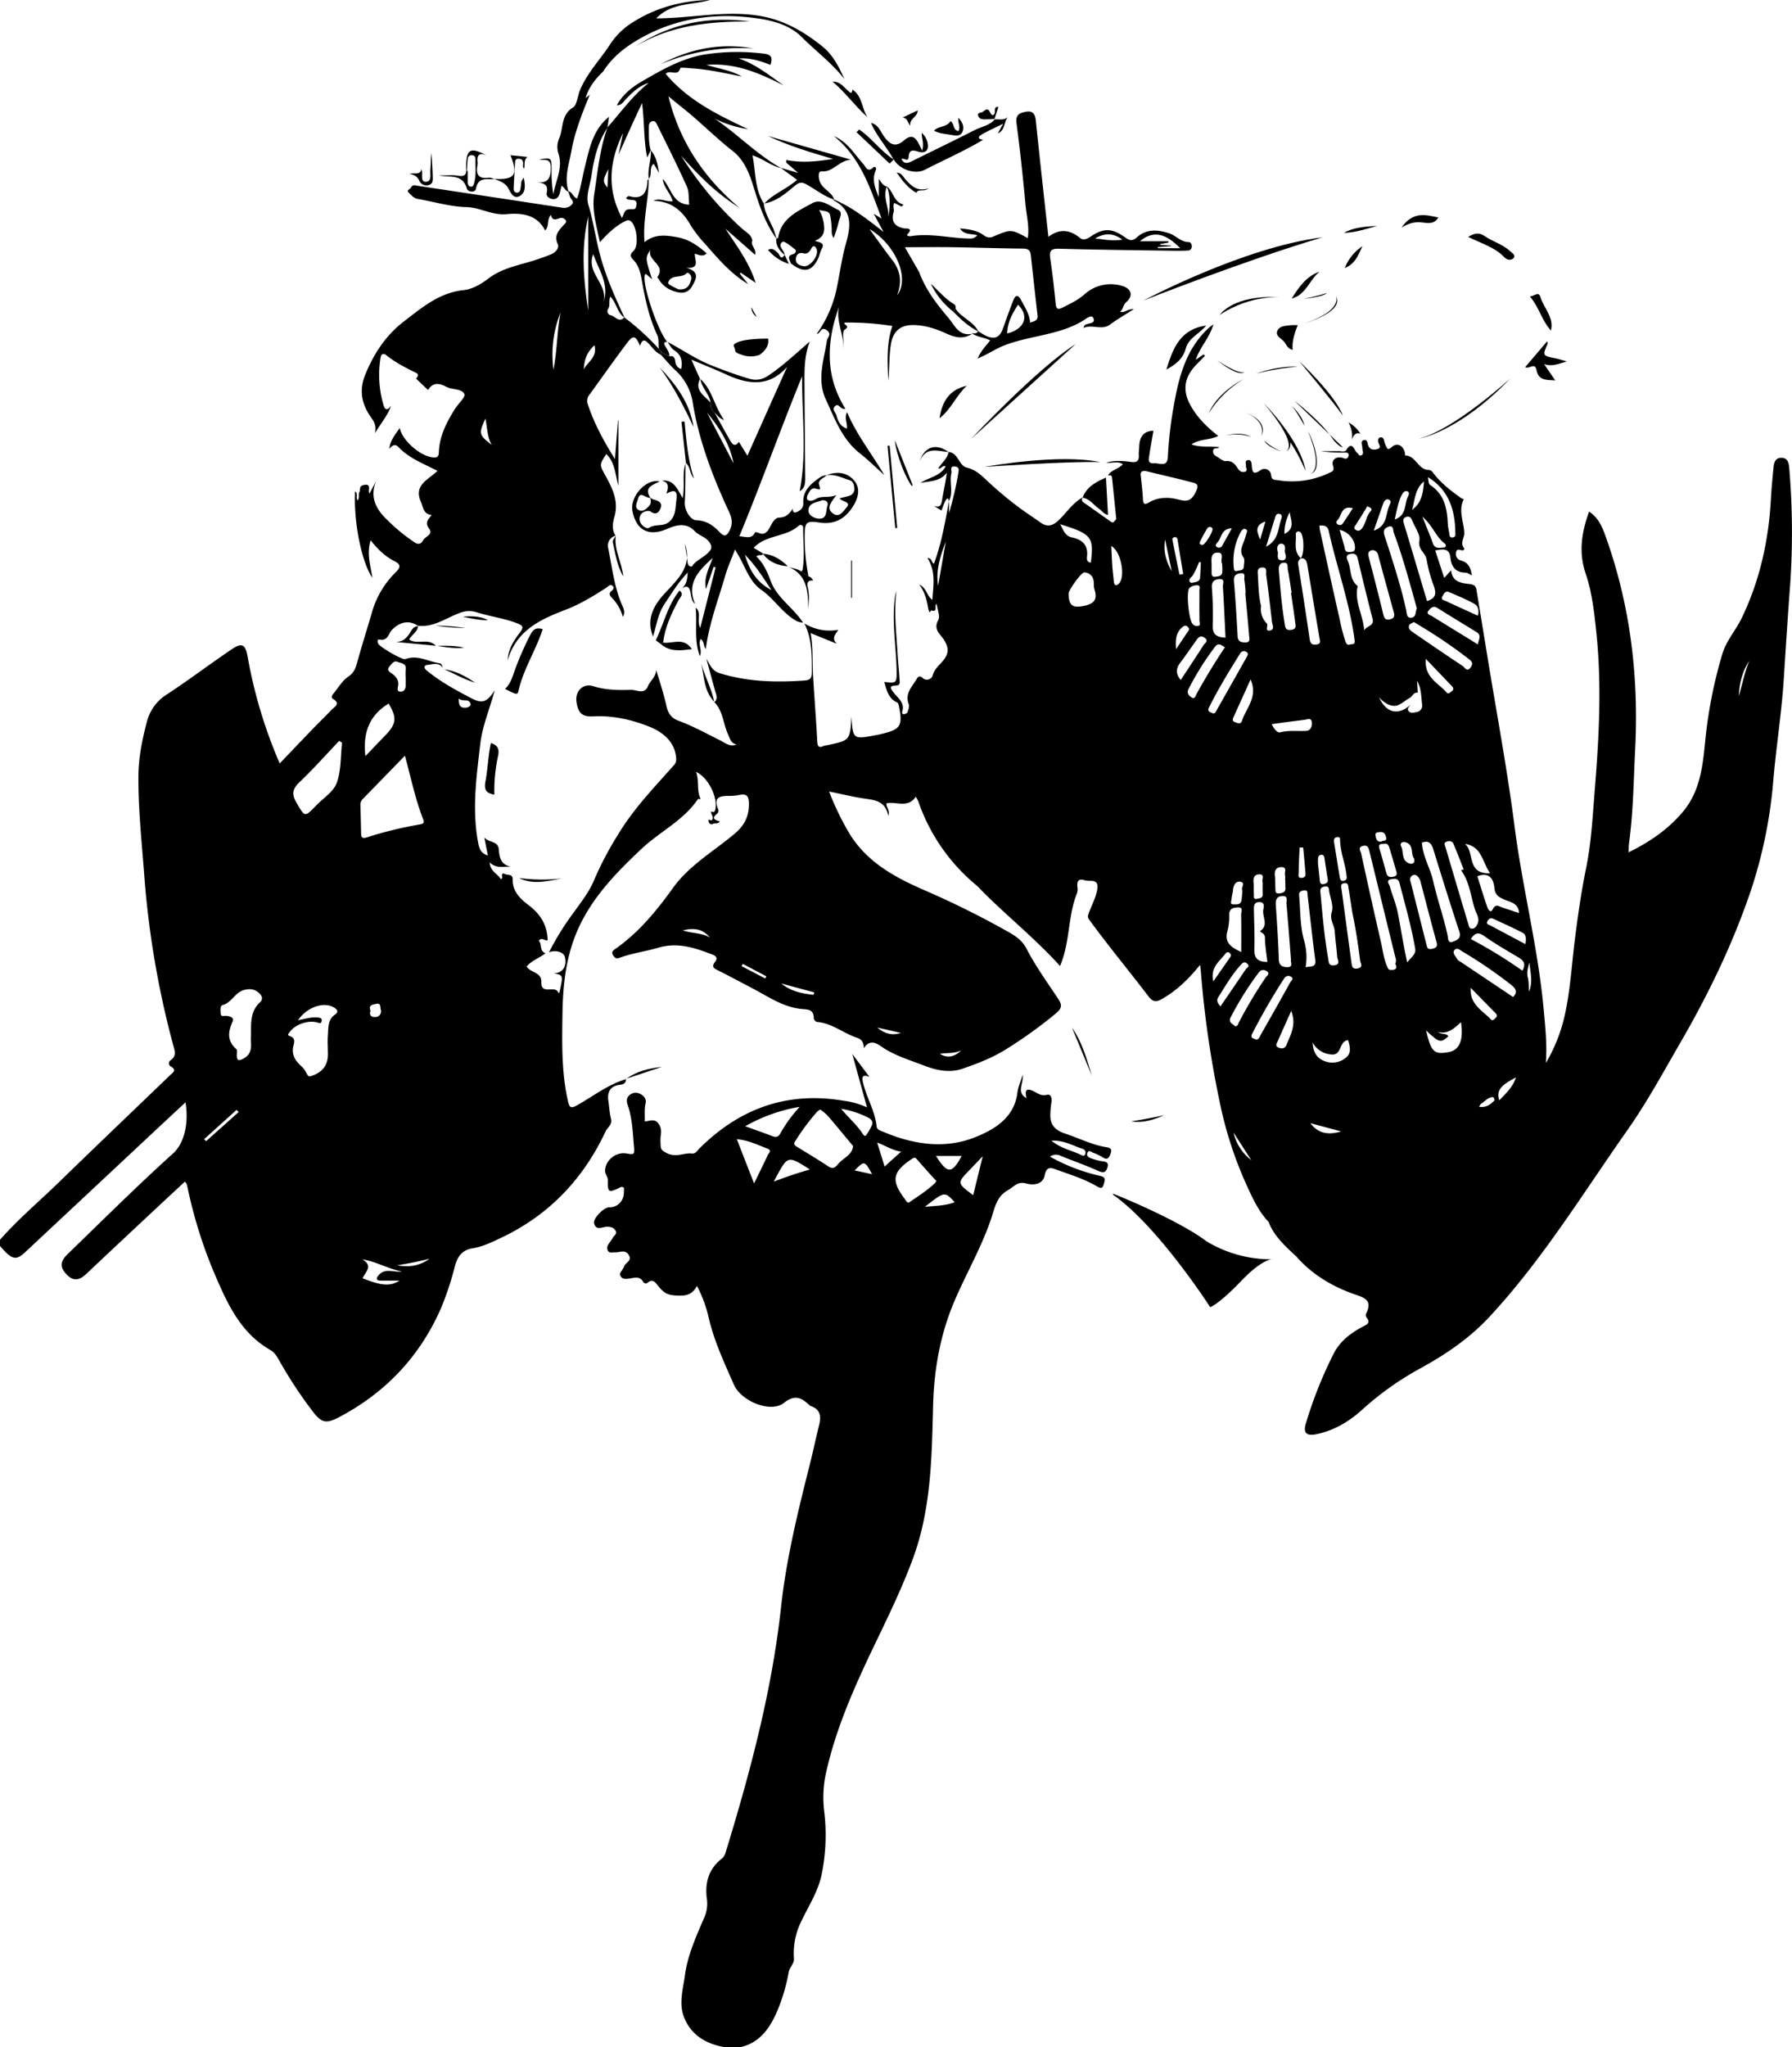 <svg id="Layer_1" data-name="Layer 1" xmlns="http://www.w3.org/2000/svg" viewBox="0 0 870.17 993.86">
  <path d="M461.77,245.47c-.1-.88-.43-2-1.31-.78-1,1.44-1.46,3.27-2.29,5.29l-3.71-2.25c2.43.84,3.51.21,3.93-2.45.7-4.5,1.78-8.94,2.38-13.67-3.32,4.42-8.34,4-12.81,5,3.94-2.72,9.4-3.09,12.24-8-1.62-.89-2.12,1.53-3.58.88,1.7-2.76,4.46-4.68,5-7.94h0c4.82.42,4.85,6.63,8.85,7.6s6.57,3.27,9.26,5.8a175,175,0,0,0,17.15,14.33c3.08,2.23,6.28,4.3,9.37,6.52s5.65,1.76,8.41-.73c4.14-3.74,7.05-8.78,12.15-11.49a1.6,1.6,0,0,0,.46,2.53q6.66,4.72,13.34,9.41c.64.45,1.22.19,1.62-.47.28-.37.82-.76.79-1.1q-1-10.08-2.06-20.14c-.12-1.12-1.15-.89-1.94-.89,1.63-2.7,5.06-3,7.21-5.4-2.49-1.72-5.15-.36-8.13-.79,4.32-1.19,8.22-.86,12-.34,2.87.39,4.07-.38,3.89-3.31-.09-1.33.16-2.66.2-4,.13-4.42,1.64-7.65,6.91-7.83-.68,3.9-1.41,7.84-2,11.8-.3,1.93-1,4.28,2.41,4,2.57-.2,6.37,2.17,6.59-3.16a193.82,193.82,0,0,1,3.13-26.22c2.45-13.56,6.12-26.66,16.84-36.44.47-.42,1-.76,2.18-1.67-2,6.71-6.59,11.14-8.62,17.23l3.82-2.59.69.64c-1.5,1.54-3,3.06-4.49,4.62-5.69,6-6.53,12.41-2.49,19.59,3.27,5.83,7.91,10.48,13.41,14.72-4.19,2.17-8.93,1.28-13,4.13,4.61,1.62,9.09.66,13.42,1.35-.65,1.11-2.71-.21-2.92,1.75-.18,1.73,1,2.34,2.13,3s2.71,2.09,3.94,2c3.1-.36,4.53,1.39,5.9,3.53.78,1.21,1.82,2,3.27,1.7,1.88-.43.6-1.9.71-2.89s-.78-2.62,1-2.83c1.46-.17,1.72,1.24,1.8,2.45.22,3.1.58,5.14,4.4,2.34a3.25,3.25,0,0,1,5,2.33c.22,2.67,1.53,2.36,3.37,2.64a41.94,41.94,0,0,0,24.59-3.42c1.71-.8,2.94-1,2.1-3.66-.94-3,1.85-4.81,5.07-3.65.88.32,1.6.48,2.17-.35a2,2,0,0,0,.38-1.34c-.2-1.08-1.15-1-2-1a66.7,66.7,0,0,1-11.52-.7c2.9,0,5.81.06,8.71,0,1.27,0,2.95.66,3.73-.64,2.76-4.58,3.89.35,4.87,1.17,1.52,1.26,1.11,1.68,1.67,1.62,1.28-.15,1.69-.79,1.42-2-.21-1-.25-2-.4-2.92s-.59-2.08.73-2.54,1.8.56,2,1.56c.45,2.49,2,3.36,4.29,2.87,3.06-.64.85-2.54.78-3.89,0-.94.09-1.68,1.1-1.9s1.49.44,1.76,1.3a13.33,13.33,0,0,0,.93,2.82c.6,1,.71,2.49,2.8.6,2.64-2.4,5.6-.81,6.4,2.63.11.48.1,1.42.14,1.42,5.14,0,6.1,6.58,11,7a2.76,2.76,0,0,1,2.41,1.18c3.81,5.12,8.82,9,14,12.66.33.24,1.23.07.92.73-2.56,5.42.21,10.72.4,16.06.09,2.43-2.17,4.78-.16,7.27.33.42.05,1.34-1,1.15-1.26-.24-2.66-1-2.86,1.3a3.19,3.19,0,0,0,2.57,3.69c3.58,1,4.64,3.79,5.1,7.18-1.08-.5-2-1.3-3-1.33-4.95-.1-6.92-2.8-7.41-7.43s-3.81-4-7.36-3.35c1.46,4.46,2.86,8.7,4.37,13.32l3.36-3.68c.53,5.91,5.39,6.24,8.88,6.66,2.71.33,3.15,1.22,3.48,3.15q2.52,15.26,5,30.51c4.56,28.07,9.85,56,13.47,84.23,3.8,29.53,11.3,58.44,14.06,88.11.81,8.76,1.76,17.55,1.11,26.53a80,80,0,0,0,8.51-20.44c3.28-12.93,3.91-26.3,5.57-39.49,1.45-11.53,3.08-23,5.41-34.41,2.66-13,3.28-26.37,4.37-39.64,2-24.91,3.27-49.79.68-74.7-1-9.76-2.07-19.65-5.22-28.93-3.49-10.29-2-19.88,1.67-30.07,4.37,2.85,6.28,7.15,7.89,11.64,12.09,33.52,16.27,68.15,14.49,103.61-.77,15.29-.91,30.63-3,45.84-.15,1.13-.12,2.29-.21,4.32,10.31-5.08,18.94-11,26.09-19.35,8.75-10.2,9.92-22.53,11.16-35a223.83,223.83,0,0,1,8.31-42.06c1.93-6.42,6.59-11.49,9.47-17.5,8.78-18.29,13-37.61,14.1-57.76.26-5,.75-10,1.23-14.93.23-2.38.73-4.92,3.8-4.94s3.65,2.41,3.85,4.87a369.73,369.73,0,0,1,.48,56.38c-1.14,15.27-2.14,30.55-3.1,45.84-1.05,16.61-3.69,33.05-5.12,49.61a227.18,227.18,0,0,1-11.28,54.55c-8.66,25.22-20.21,49.11-33.57,72.21-8.42,14.54-16.42,29.34-26.09,43.08-21.62,30.73-41.25,62.93-67,90.61-9.44,10.14-20.63,17.79-32.61,24.44A146.54,146.54,0,0,0,663,686c-6.5,6-13.76,10.43-22.48,12.32-5.09,1.11-6.87-.43-5.36-5.31a204.88,204.88,0,0,1,13.47-33.78c3.15-6.09,8.22-9.89,14-13,1.89-1,4.26-1.75,1.87-4.58a2.15,2.15,0,0,1-.08-1.92c3.28-6.71-1.24-7.69-6.17-9.44-10.41-3.69-19.77-9.32-27.31-17.62-3.18-6.52-8.6-11.4-12.68-17.27-.17-.25-.9-.12-1.36-.17-5.08-5.42-8-12.14-11-18.74a189,189,0,0,1-12.82-40.29,493.79,493.79,0,0,1-9-62.89c-.05-.6-.14-1.2-.33-2.78-5.53,6.89-11.23,12.34-18.19,16.38-2.75,1.6-4.46,2.05-6.82-1-9.48-12.44-19.48-24.48-28.71-37.12-1.09-1.49-.78-2.07-.24-3.56,1.35-3.72,3.31-7.21,4-11.19,1-5.78-3.61-3.71-6.08-4.56-3-1-3.84.46-3.53,3.24a6.3,6.3,0,0,1-.19,3c-4.54,11.17-3.27,23.68-8.25,35.37-11.52-12.72-24.69-23.37-36.71-35.26-1.42-1.41-2.74-2.93-4.27-4.22A91.21,91.21,0,0,1,446.86,391a15.48,15.48,0,0,0-1.19-2.06c-3.85,5.71-9.44,2.15-14.18,3.17-.35,1.84,1.79,3.14.85,6.14-1.39-7.34-6.52-7.7-11.67-8.45-5.4-.79-10.72-2.12-17.06-3.41a130.74,130.74,0,0,0,10,20.61c8.36,13.59,21.62,20.87,35.6,27a436.84,436.84,0,0,1,41.09,20.35c3.68,2.09,7,4.13,9.24,8.48,4.33,8.38,9.95,16.11,15.16,24,1.82,2.76,2.37,4.47-.81,7.14a218.86,218.86,0,0,1-24,17.32c-6.9,4.36-14,7.07-21.42,9.64-6.32,2.19-12.64.85-18.68-1.47-7.18-2.77-14.62-4.9-21.09-9.46-2-1.39-5.54-3.45-8.26,1.05,0-2.78-.94-4.35-3.23-5.1-6.66-2.17-12.23-7.15-19.57-7.7a2.32,2.32,0,0,1-1.48-1.72c.07-4.85-3.64-4.28-6.57-4.64-8.75-1.07-15.79-6.08-23.3-10-5.45-2.85-10.87-5.77-16.37-8.53-2-1-3.71-1.71-1.7-4.26,1.54-1.95.31-3-1.51-3.65-8.44-3.22-16.76-6-26.13-3.21-6,1.78-12.37,2.56-18.32,4.74-1.64.61-2.51.66-3.56-1.11s.17-2.41,1.13-3.09c11.34-7.95,19.91-18.37,27.94-29.56,7.84-10.93,19.72-17.76,29.9-26.28,4.94-4.13,7.17-8.78,7-15.1-.12-3.35-1.27-4.44-4.44-3.82a24.08,24.08,0,0,1-4.47.49c-4.42,0-8.75,0-6,6.57a1.92,1.92,0,0,1-.74,2.22c-2.87,2.39-.46,3,1.53,3.61-1,1.51-2.38.64-3.35,1.2a1.39,1.39,0,0,1-2-.84c-.84-2.16,1.12-.51,1.5-1,1.17-1.53-.52-2.76-.47-4.19.8.33,1.64.57,2-.57,1.65-5.84-3.18-15.91-9.22-18.64,1.62,4.43.12,9.06,2.23,13.19-.49,0-1.25-.13-1.42.12-7,10.33-18.36,15.65-27.18,23.93-14.06,13.2-27.17,26.85-33.5,45.59-3.69,10.93-4.79,22.29-5,33.76-.21,14.47-.59,28.94,2.66,43.23.76,3.34,1.54,3.62,4.45,2,7.84-4.39,15-10.1,23.81-12.69l-.09-.11c0,2-.9,2.63-3,2.88-4.35.51-6.23,3.28-5.57,7.69.44,2.94.58,6,1.3,8.83s-1.69,4.1-2.61,6.06C284.23,574.5,267.62,592,244.42,603c-4.48,2.12-9,4.36-14,5.15s-7.24,4-8.47,8.47a147.84,147.84,0,0,1-6.69,20.33c-10.21,23.45-26.72,41-49.28,53-6.86,3.63-8.92,3-13.59-3.23A212.13,212.13,0,0,1,137,663.34c-1.21-2.18-2.45-4.51-4.66-5.78-14.74-8.42-21.08-22.88-27.35-37.5A226.28,226.28,0,0,1,91.8,577.33a7.21,7.21,0,0,0-1-1.57c-8.63,8-17.12,15.93-25.59,23.85Q54.11,610,43,620.47c-3,2.88-6,4.08-9.47.56S30,614.59,34,610.8c16.88-16.32,33.52-32.91,50.94-48.62,6.49-5.85,7.54-16.74,6.14-24.89-4.11,3.81-7.93,7.35-11.74,10.91L13.26,610c-4.53,4.23-6.53,3.73-12.26-3v-3c8.78-10,19-18.59,28.54-27.86,17.9-17.42,36-34.66,54-52,1.34-1.29,3.55-2.48.36-4.31a1.71,1.71,0,0,1,0-3c3.06-2.19,1.86-4.86,1.14-7.55A444.82,444.82,0,0,1,71,426.4c-1.2-15.92-2.92-31.79-2.78-47.78.08-8.88,1.84-17.51,4.09-26A22,22,0,0,1,82,339.27c10.68-7,20.91-14.77,31.52-21.93,4.86-3.28,6.61-2.48,7.7,3.41a230.76,230.76,0,0,0,15.61,52c5.53-5.77,10.74-11.26,16-16.7,3-3.12,6.14-6.1,9.11-9.26,1.42-1.52,4.69-2.93.73-5.39-1.05-.65-.35-1.84.3-2.62,2.31-2.79,4.23-6.19,7.12-8.14,2.71-1.83,3.53-3.93,4.3-6.74,2.28-8.31,4.92-16.52,7.31-24.8a44.31,44.31,0,0,1,11.64-19.35c2.08-2.07,2.44-3.59-.72-5.15-4.48-2.23-8.1-5.68-11.64-10.16-2.06,6.59,0,12.31.84,18.17-5.21-7.4-9.18-27.23-8.4-41.94,1.65,1.18.18,3.07,1.24,4.36,1.08-1.21.19-2.87.85-4s-.36-2.83,1.93-3.39c4.33-1,2,2.46,2.93,4.15l3.31-6.14c-2.83,6.64-.93,12.27,3.75,17.27a89.21,89.21,0,0,0,14.85,12.49c2,1.37,3.31.61,4.08-.85,1-2,5.19-2.83,3-5.79s-.5-4.46,1.27-6.61c-4.1-.42-4.08-3.71-5.28-6.44-3.59-8.2,3.69-10.69,8.09-15-6.93-3.57-13.81-6.1-18.91-11.51-1.81-1.92-3.21-.67-4.48.84.37-4,2.87-7,5.06-10.15,1.23,6.23,10.3,14,16.52,14.32,2.25.13,2.41-1.13,2.48-2.75.34-7.74,3.76-14.35,7.74-20.72,1.59-2.55,5.32-5.92,4.67-7.28-1.34-2.78-5.87-2-8.78-3.55-3.39-1.79-6.5-2.35-8.87,1.55L203,185.92c.94-.94,1.52-2.06,0-2.79-5.05-2.48-10-5-14.46-8.58-1.14-.92-2.39-.86-2.74,1.21a51.63,51.63,0,0,0,1.46,23.12c.81,2.88,2.31,2.11,3.65.23-1.55,4.45-4.55,8-7.85,13.31.79-4-.59-5.82-2-7.82-4.45-6.33-5.78-13-2.7-20.57,4.17-10.25,10.07-19.2,18.82-25.89s17.1-13.94,29-15.16c4.21-.44,8.58-3,12.08-5.7,7-5.29,15.36-6.44,23.25-9.09,2.35-.79,4.7-1.61,7-2.55s4.17-3.13,3.34-4.94c-1.92-4.2.34-6.5,2.67-9.13.6-.68,1.75-1.39,1.2-2.47a2.54,2.54,0,0,0-3.08-1c-1.89.66-3.47,1.24-4.1-1.64-2.2,2.34-.68,5.64-2.86,7.55-4-8-11.87-8.54-18.82-7.9s-12.68-3.24-19.26-3.42c-8.12-.21-15.94-2.66-23.91-4-1.6-.27-3.14-1.88-4.34-3.21-1-1.08.8-1.47,1.18-2.24.86-1.72,2.21-1.06,3.47-.87q35,5.26,69.9,10.58a5,5,0,0,0,4.92-1.7c1.12-1.37-.61-2.33-1-3.5-.3-.93-.59-1.86-.89-2.79,2,.34,2.2,2.81,4.29,3.54,1.78-4.85,2.44-9.93,3.67-14.86,2.25-9,3.87-18.48,11.86-24.81-.26,1.77-.53,3.55-.79,5.32l.14-.2c-4.71,7-6.67,15-7.85,23.26-.68,4.76-2.85,10-1.59,14.2,2.19,7.3,3.36,14.77,5.12,22.12,2.77,11.55,7.55,22.22,12.52,32.86-3.67-2.4-3.85-7.27-6.94-10.25-.9,2.1.09,4.16-1.08,6a2,2,0,0,0,1.37,3.08c2.12.49,3.89,3.74,6.51,1A121.16,121.16,0,0,1,321,171.58l1.12,1.52-.27,1.21c-2.38-1.05-3.85-3.15-5.51-5-1.87-2-3.31-3.2-4.54.73-2.15-5.06-3.33-5.36-6.32-1.39-6.19,8.23-12.13,16.64-18.17,25a4.68,4.68,0,0,0-.93,4.6c3.05,9.31,7.66,17.8,13.23,26.77.54-6.86,1-12.85,1.49-18.85l.18.07v31.67c-1.58-5.41-1.52-11.09-5.85-15.36-3.37,5.19-3.36,5.18-.7,10,3.5,6.39,6.86,12.64,4.61,20.54-.77,2.69-1.41,6.19.57,9.1h0a5,5,0,0,0-3.62,5.85c1.94,9.32,2.9,18.9,6.75,27.77.76,1.75,1.71,3.52.41,5.8a21.23,21.23,0,0,0-5.19-9.12c-.83-.84-2-2.1-.38-3.39.86-.7,1.51-1.64.64-2.49-1.14-1.13-2.18.23-3,.77-6.43,4.17-13,8.18-20.15,10.88-12.35,4.68-23.73,10.2-27.88,24.45.29-5.52,3.08-9.69,6-13.55,2.15-2.79,1.11-3.44-1.36-4.42-6.38-2.52-13.24-3.28-19.72-5.38a11.91,11.91,0,0,0-8.22.36c-6.64,2.44-12.62,7.1-20.28,6.2l.1.1c-4.31-3-8.77-2.06-12.66,1.88-1.71,1.72-1.94,5.46-5.89,4.74-1.38-.25-1.26,1.05-.72,2.09.77,1.5,11.6,7.94,13.13,7.37,5.9-2.21,11,1.18,16.42,2,1.54.25,1.34,1.64,1.92,2.53v0c-1.91-3.19-5-2-7.59-1.72-1.63.14-2.07,1.36-.43,2.71,6.67,5.52,14.25,9.6,21.87,13.57,5.12,2.67,7.49,1.84,11.18-4-2.53,9.41-6,17.36-7,26-1.9,15.87-4.07,31.71-1.13,47.7.52,2.83,1.16,5.51,4.79,6.54-.56-2.82-1.08-5.47-1.72-8.73,2.24,2.63,6.67,1.62,7,5.69s1,7.55,6,8.5c-3.59-.2-7.08,1.08-10.4-2.08.22,4.2,3.52,5.32,5.07,7.65.57.85,1.13.06,1-.68-.5-2.55,1.17-1.28,2-1.12,1.38.27,3.18.1,3.1,2.37-.19,5.91,3.82,9.55,7.81,12.59,5.77,4.4,9,9.7,9.17,16.93-1.33.62-2.62-1.72-4.3.26,1.68,1.66.15,5,3.28,6.1-2.95,2.28-6.69,3.46-9.18,6.43,1.94,3.12,7.35,2.71,7.14,7.61-.28,6.52,6.89,1.15,8.24,5.12,0,.08.31.07.48.1,1.95-8.64,1.95-8.64-2.55-9.47,5.59-.49,6-5,5.24-8.08-.55-2.19-4.49-3.55-7.71-2.14a132.86,132.86,0,0,1,12.06-19.44c3.66-5.13,7.64-10.1,10-16A159.16,159.16,0,0,1,301,407.49c7.28-12.23,17.08-22.46,26.45-33,1-1.13,2-1.9,1.9-4.11-.54-8.76-7.48-13.29-13.41-15.62-8.23-3.24-17.45-5.36-26.76-4.85-5.39.29-7.46-1.51-8.24-7-.76-5.26,3.16-9.21,8.1-7.66,6,1.89,12.15,2,18.27,1.78,2.77-.12,6.54,2.53,8.31-1.75,1.14-2.73,3.95-4.54,4-7.87,1.89,5.94,3.71,11.8,5.08,17.76.79,3.44,2.45,5.62,5.73,6.84,7.11,2.63,13.74,6.29,20.5,9.67,2.22,1.11,4.41,3.17,7.73,1.89-2.82-.64-3.15-2.84-4.06-4.76-2.44-5.18-2.42-11.4-6.69-15.79l-.11.09c1.89-1.63,1.07-3.46.52-5.37-1.5-5.24-2.88-10.5-4.3-15.75,1.83,2.79,2.49,5.77,6.58,7,13.45,4.16,27.06,4.47,40.9,3.53,3.26-.23,3.72-1.45,3.73-4.24,0-8,.09-16-3.62-23.47a23.71,23.71,0,0,0,16.45,3.09c-1.15,2-3.53,3.93-.73,6.77l-12.68-5.18c1.26,7.38.79,14.09,1.18,20.78.6,10.45,1.45,20.9,2,31.36.13,2.61.5,3.93,3.34,2.55a4.47,4.47,0,0,1,1-.18c11.61-2.37,11.61-2.37,12.27-14,.75,11.13.75,11.13,12,9,1-.18,2-.4,2.92-.63,8.89-2.14,10-3.93,8.23-13-.15-.78-.37-1.95-.89-2.18-4.41-1.95-5.15-6.11-6.32-10,6.05.7,6.08.51,6-5.56-.22-11.3-2.2-22.54-1-33.88a21.13,21.13,0,0,1,.91-4.86c-1.31,10.36,0,20.66.59,31,.24,4,.67,7.92.91,11.88.08,1.38.6,3.17-1.86,3.21-3.25.06-2.59,1.25-1.11,3.22,2.07,2.78,5.72,5,4.29,9.41-.19.59.11,1.44,1,1.24.59-.13,1.44-.51,1.58-1,.39-1.24,1-2.77.57-3.84-2-5.3,1.72-8.53,3.95-12.4,1-1.71,2.06-1,2.8-.38a2.93,2.93,0,0,0,4.89-1.21c1-3.79,4.35-5.66,6.17-8.71s1.13-5.48-.54-8.32-5.56-5.09-2.92-9.84c1-1.88-.43-5.14-.76-7.82-1.45.68.86,4.22-2.62,3.15-.16,0-.54.62-.82,1a9.53,9.53,0,0,1-.66-1.8c-.64-3.77-1.35-7.51-4.37-11.81,3.8,1.94,3.46,5.38,6.38,7.49.44-7.19,1.76-13.8-2.41-20.33,2.53.17,1.69,2.07,3.16,2.77,3.71-9.88,5.4-20.22,7.34-30.49,0,1.94,0,3.89,0,5.84a157.87,157.87,0,0,0,4.47-19.2c.29-1.56.62-3.13-1.61-3.33-2.78-.26-1.44,2-1.73,3.16C461.9,236.26,464.07,241.07,461.77,245.47ZM686,344.21c-.69,1-2.11,2-.85,3.33,1,1,2.48.56,3.74.27a3.11,3.11,0,0,0,2.68-3.58c-.51-3.68-.2-7.53-2.46-11.58.14,2.35.24,4.06.34,5.76-2.08-.34-2.55,1.81-3.93,2.56-2.4,1.3-4.67,3.66-7.11,3.82-2.2.15-5-1-7.76-4.14C674.25,348.62,680.25,349.47,686,344.21Zm-53.46-71c1.88-1.6,1.81-11.21-.15-12.74a1.28,1.28,0,0,0-2.16.88c.34,4-1.27,8.47,2.44,11.77-.73.83-1.55,1.41-1.31,2.91q2.94,18.17,5.6,36.4c.31,2.1,1.11,2.88,3.22,2.62,2.49-.3,1.75-1.91,1.52-3.32-2-11.74-3.93-23.48-5.86-35.23C635.51,274.58,635,272.93,632.53,273.25ZM197.63,369c-7.33,7.53-13.91,14.31-20.51,21.07a4,4,0,0,0-1.11,3.16q.21,6.72.34,13.45c0,1.88.53,2.69,2.68,2a189.28,189.28,0,0,1,25.6-6.27c2-.32,2.55-.73,1.75-2.8C202.72,390.15,200.66,380.22,197.63,369ZM145.7,497.42c3.92-.73,6.9-1.77,10.07-1.27,1.44.24,1.63.81,1.37,1.9s-1,.76-1.88.51c-4.63-1.38-11.17.95-13.73,4.8-.45.67-1.22,1.27.18,1.74,2.88,1,2.25,2.87,1.66,5.18a8.56,8.56,0,0,0,2,7.42c1.23,1.55,3,2.77,3.92,4.46,1.57,2.82,1.38,2.93,3.8,2,4.68-1.8,7.17-5.12,7.14-10.22,0-3.15-.25-6.32,0-9.45.27-3.52-.17-7.31,3.45-9.82,2.1-1.46.91-2.67-.84-3.62C158,488.44,150.13,491,145.7,497.42Zm21.39-134.65-1.35-1c-6.37,6.68-12.51,13.62-19.21,20-3.54,3.34-4,5.91-1.54,10.08,4.11,7,3.86,7.18,9.64,1.23,3.46-3.56,8.35-6.63,9.9-10.91C166.7,376.15,166.36,369.27,167.09,362.77ZM122.89,505c0-6.22-.42-11.9,4.36-16.3,1.66-1.53,1-3.29-.67-4.68-2.08-1.73-4.21-2-6.92-1.31-4.53,1.1-6.06,6.14-10.51,7.33-1.44.38-1.06,2.67-1,4.09.09,1.75,1.45,1.09,2.59,1.16,1.6.09,4.11.74,3.23,2.68-2.27,5.07-2.81,9.46,1.81,13.5.52.46.2,1.92.2,2.91,0,2.94,1.15,2.81,3.36,1.59C124.39,513.17,122.46,508.46,122.89,505Zm555.62-35a3.66,3.66,0,0,0,.08-3q-6.32-25.77-12.61-51.57c-.42-1.72-.88-3.28-3.25-2.6-2.58.73-1,2.51-.77,3.63q4.59,21.17,9.43,42.26c1,4.14,1.39,8.35,3.09,12.45.77,1.87,1.12,1.85,2.45,1.82C679.32,472.93,679.37,471.64,678.51,470ZM555,233.51c.37,3.81.84,7.43,1,11.06.15,2.65,1.13,2.55,3,1.44,4.25-2.47,9-2.63,13.51-1.53,4.08,1,6.54,1.7,9.05-3.35,1.92-3.86.58-4.21-1.93-4.87-7.19-1.88-14.44-3.54-21.66-5.29C555.69,230.41,554.45,231.07,555,233.51Zm86.68,23.81c.1.85.13,1.64.3,2.41,3.15,14.28,6.25,28.58,9.51,42.84a90.51,90.51,0,0,0,2.79,10.85c.91,2.54,1.84,1.56,2.88,1.5,1.74-.09,1.81-.64,1.53-2.71-2.45-17.91-8.64-34.91-12.52-52.46C645.63,257.57,644.05,257,641.63,257.32Zm49.8,153.92c.37,6.72,4.05,12.32,5.47,18.71,2,8.84,5.08,17.44,7,26.35.26,1.2,0,3.91,2.52,3,2-.72,4.26-1.63,3.14-5-4.41-13.36-8.59-26.79-12.74-40.23C695.84,410.94,694.15,410.17,691.43,411.24ZM689,297.52c-.3-1.11-.51-1.92-.73-2.71-3.22-11.47-6.33-23-10.5-34.14-.42-1.1.09-3.94-2.87-2.7-2.22.93-2.19,2.41-1.52,4.44,2.29,6.94,4.5,13.92,6.57,20.93,1.44,4.9,2.75,9.86,3.83,14.86.4,1.83.21,4.16,2.65,3.8S688.23,298.92,689,297.52Zm21.46,127.09,1.29-.4c-1.66-4.17-3.24-8.37-5-12.48-.63-1.42-2.19-1.46-3.51-.9s-.57,1.73-.33,2.57q5.53,18.77,11.14,37.52c.28.95.41,2.05,1.75,2.05s1.9-.92,2.5-2c1.44-2.66-.19-4.87-1-7.12C715.12,437.39,714.74,430.43,710.46,424.61ZM693.94,293.93c4.86-1.49,4.37-4.28,3.19-7.66a67.45,67.45,0,0,1-3.37-12.39c-.48-3.38-4.36-4.9-3.53-9.28.55-2.9-2.15-6.43-3.44-9.65-.52-1.3-1.26-2.46-2.95-1.86s-1.59,1.69-1.14,3.19C686.47,268.72,690.15,281.19,693.94,293.93Zm-9.62,175.41c2.13-2.72,4.35-3.94,3.87-6.71-1.84-10.79-4.91-21.29-7.62-31.88-.59-2.32-2.35-2.09-4-1.8-2.8.5-1,2.43-.7,3.47,1.17,4.24,3,8.48,3.82,12.6C681.24,452.7,682.34,460.48,684.32,469.34ZM178.43,369.2c3.4-3.54,6.44-6.72,9.5-9.88,5.6-5.79,5.91-8.68,1.79-15.63C180.41,349.34,177.1,357.83,178.43,369.2Zm449.46,98.89c-.74-9.36-1.39-18.31-2.21-27.24-.12-1.33,1-3.77-1.86-3.72s-3.48,1.8-3.31,4.39c.59,8.79,1.19,17.59,1.46,26.39.1,3.08,1.85,3.69,4.08,3.74C629.27,471.72,627.53,469.11,627.89,468.09Zm35.53-159.87c1-2.32,5-2,4.09-5.63-2.53-9.76-4.92-19.55-7.24-29.37-.53-2.25-1.82-2.49-3.64-2.14-2.39.47-1.7,2.11-1.12,3.45,1.75,4,.71,9.05,4.77,12.1C658.5,294.14,663,300.78,663.42,308.22ZM642.18,435.41c1,10.79,1.87,21.36,3.74,31.83.31,1.76.07,3.88,2.94,3.52,3.31-.41,1.57-2.68,1.46-4.18-.31-4.13-.91-8.25-1.2-12.39-.22-3.12-2.63-5.6-1.42-9.37.9-2.84-.63-6.5-1.24-9.76-.2-1.1.12-2.87-2.11-2.55C642.36,432.78,641.9,433.89,642.18,435.41ZM605.69,290.08l.17,0a62.66,62.66,0,0,0-.62-6.44c-.23-1.15.89-3.43-1.71-3.2-2.13.18-3.57,1-3.34,3.81.75,8.9,1.3,17.81,1.78,26.73.13,2.54,1.53,3,3.56,3.05,2.88.09,2.11-2,2-3.47C607,303.72,606.31,296.9,605.69,290.08Zm80.13,139.54q4,15.86,8,31.72c.47,1.89,1.69,1.64,3.07,1.29,1.84-.47,2.16-1.36,1.64-3.26-2.67-9.65-5.13-19.36-7.69-29a5.82,5.82,0,0,0-1-2.24c-.6-.73-1.28-1.56-2.51-1.17A2.12,2.12,0,0,0,685.82,429.62Zm-18.48-160.4c-2.1.41-2.13,1.74-1.62,3.66q3.62,13.74,7,27.53c.48,2,1.17,2.93,3.35,2.36,2-.51,2.21-1.67,1.74-3.36-2.55-9.24-5.1-18.48-7.59-27.73A2.84,2.84,0,0,0,667.34,269.22Zm68.38,216.93c2-2,1.8-3.69-.6-5.64a213.73,213.73,0,0,0-23.83-16.34c-1.21-.74-2.76-2.25-4-.84s.56,3,1.27,4.37c.42.79,1.52,1.24,2.34,1.8Zm-48.23-182c-.76.49-2,.85-2.24,1.56-.59,1.71.84,2.69,2.07,3.53,7.94,5.44,15.87,10.89,23.91,16.19,1,.67,2.13,3.23,3.94.63,1.55-2.23.09-3.17-1.43-4.36a238.12,238.12,0,0,0-23.9-16.19C689.14,305,688.41,304.63,687.49,304.1ZM519.91,290.28c.06,5.9,2,7.09,7.38,6,5-1,6.75-3.11,5.16-8-.45-1.38-.15-3-.45-4.44a4.59,4.59,0,0,0-4.48-3.81C526.07,279.93,519.89,288.65,519.91,290.28Zm137.78,155c-.61-3.93-1.19-7.87-1.84-11.8-.2-1.24-.07-2.92-2.12-2.59s-1.46,1.77-1.28,3.09c1.59,11.67,3.13,23.34,4.74,35,.24,1.72.16,3.9,3.09,3.29s1.34-2.55,1.16-3.91C660.47,460.62,659.33,452.91,657.69,445.28ZM627.9,290l.3,0c-.6-3.78-1.1-7.58-1.85-11.33-.25-1.24.42-3.48-1.94-3.34s-2.55,2-2.39,4c.68,8.47,1.37,16.92,2.76,25.31.31,1.88.27,3.61,3.09,3.29,3.14-.35,2.14-2.47,2-4.07C629.29,299.19,628.56,294.58,627.9,290Zm-31.81,21.72c-.41-8.36-.74-16.6-1.27-24.83-.08-1.29,1.2-3.86-1.74-3.63-2.2.16-3.84,1.06-3.62,4.11a166.34,166.34,0,0,1,.42,18.41C589.72,310.24,591.91,311.53,596.09,311.69Zm38.89,160c2.39-.63,5.23.34,4.68-3.7-1.39-10.36-2.47-20.75-3.7-31.13-.13-1,.26-2.68-1.54-2.51-1.25.12-2.77.47-2.59,2.36.68,7.38.39,15,2.43,22A29.64,29.64,0,0,1,635,471.68Zm75.44,26.65c-3.34,3-6.16,5.91-11.14,4.76,1.88,1.42,4,.4,5,2.1-3.72,3.32-4.39,3.14-10.8-2.85,2.5,10.5,3.82,11.77,10.94,10.52C709.65,511.94,711.76,507.27,710.42,498.33Zm-94-29.21c-.46-4.23-1.15-8-1.18-11.79,0-2.05-1.56-2.19-2.4-3.19,4.39-2.84,1-6.95,1.6-10.41.2-1.2.93-3.66-1.86-3.7-2.59,0-2.75,1.72-2.7,3.74.14,6.46.4,12.93.22,19.39C610,467.52,612,469.12,616.44,469.12Zm-5.66,37.61c1.56.15,1.81-1.17,2.35-2.13,4.83-8.52,9.67-17,14.42-25.61.43-.77,2-1.87.28-2.77a2.28,2.28,0,0,0-3.12.7A296.46,296.46,0,0,0,609,504.07C608,506.1,609.63,506.21,610.78,506.73Zm127.88-61.39c-.24-4.86-4.33-5.29-7.21-6.56s-4.43-2.29-4.78-5.75c-.43-4.25-2.51-7.71-8.26-5.56,1.59,5,3.1,10.11,4.86,15.1.24.69,1.41,3.26,2.64.89,1.45-2.81,3-1.33,4.66-.78ZM600.79,500.4c1.33-.17,1.41-1.15,1.74-1.82a218,218,0,0,1,13-21.83c.55-.85,2.48-1.94.47-3.2-1.43-.9-2.73-.65-3.87.84a152.8,152.8,0,0,0-13.47,21.5C597.18,498.62,599.73,499.15,600.79,500.4Zm-10.92-152c1.1.32,1.42-.61,1.79-1.26q7.38-13,14.7-26c.48-.86,1.08-1.86-.17-2.53a2.05,2.05,0,0,0-3,.78c-5.36,8.58-10.65,17.21-15.16,26.29C587.09,347.53,588.63,347.86,589.87,348.36ZM718.66,315c.24-2.29,2-4.36-.67-6-6.34-3.93-12.75-7.76-19.06-11.74-2.08-1.32-3.3.2-4.21,1.28-1.47,1.73.75,2.15,1.63,2.7C703.64,305.78,711,310.25,718.66,315ZM603.73,464.32c0-6.6.08-12.37-.06-18.14,0-1.26,1.24-3.69-1.53-3.53-2,.12-4.31.4-4.26,3.6a27.65,27.65,0,0,1-.85,7.86C595.42,459.85,598.85,462,603.73,464.32Zm-7.92-148c-1.71-.83-3.09-2.45-4.81-.21a137.27,137.27,0,0,0-12.9,20.6c-1,1.92.3,3.33,1.72,4.12s1.76-1,2.23-1.85C586.27,331.33,590.82,323.84,595.81,316.36Zm17.57-20.06a9.79,9.79,0,0,0,2.76,8.53c.92,1-1.35,4.13,1.81,3.37,2.13-.51.83-2.87.67-4.36-.83-7.55-1.74-15.11-2.78-22.64-.18-1.3.76-3.77-2.1-3.52-2.46.21-2,2.11-1.93,3.76C612.13,286.41,612.09,291.42,613.38,296.3Zm126.9,177.08c1.68-3.12.71-4.81-1.62-6.21-5.67-3.41-11.47-6.66-16.83-10.5-3.14-2.25-4.71-1.51-6.62,1.37A232.35,232.35,0,0,1,740.28,473.38ZM177.07,622.68c9.22,3.67,13.38,4,17.9,1.15-3.36,0-6.18,0-9,0-.82,0-1.93-.06-2-1,0-.64.68-1.42,1.23-2,3.29-3.25,7.27-.8,11-1.48-6.57-1.09-12.35-4.78-19.26-5.83C182.44,616.73,178.42,619.58,177.07,622.68ZM574.35,332.25c3.86-5.86,7.53-11.38,11.12-17,.66-1,2.67-2,.36-3.57-1.78-1.19-2.76-.31-3.7,1-2.71,3.77-5.31,7.63-8.12,11.33C571.87,326.87,572,329.43,574.35,332.25ZM286.64,152.91V107.26C283.09,122.48,284.29,137.65,286.64,152.91ZM583.4,296.33c0-2.48.07-5,0-7.43,0-1,.71-2.67-1.15-2.64a5.71,5.71,0,0,0-3.63,1.26c-1.8,1.75-.34,15.35,1.41,17.41a2.72,2.72,0,0,0,3,1c1.1-.39.38-1.73.4-2.64C583.44,300.94,583.4,298.63,583.4,296.33Zm55,211.91c.24,4.59,1.93,7.67,6,9.11a10.18,10.18,0,0,0,10.68-2.24c2.22-2.12,1.31-5.37.53-8.05-4.54.65-2.93,7.3-7.83,7A11.1,11.1,0,0,1,638.41,508.24Zm56-274.43c.43,2.92.23,3.21,1.46,4.05,6.68,4.6,7.89,11.47,8.18,18.81a29.14,29.14,0,0,0,.65,3.92c.2,1.07-.06,2.64,1.67,2.45s1.33-1.51,1.31-2.71C707.51,249.25,704.21,239.73,694.41,233.81ZM618.54,353.67c.91,2.05,2.64,4.35,4.05,4,4.29-1.13,8.51-.48,12.75-.73,2-.12,2.92-2.16,2.67-4.16-.3-2.48-2.22-1.35-3.5-1.2C629.31,352.19,624.12,352.92,618.54,353.67ZM608.26,332c-2.9,6.42-5.5,12.13-8.07,17.85-.46,1-1.19,2.27.49,2.86,1.18.42,2.81,1.24,3.4-.62C606.06,345.84,612,340.55,608.26,332Zm110.37-30.95c.66-2.38.24-4.7-1.72-5.79-3.91-2.17-8.08-3.87-12.19-5.66-2-.87-2.72,1-3.34,2.13-.89,1.64.91,1.81,1.82,2.24C708.29,296.36,713.42,298.67,718.63,301.05Zm-125,189.66c4.3-6.28,8.34-12.13,12.27-18,.49-.74,2.33-1.41.7-2.78-1.45-1.23-2.25-.31-3.24.77-4.24,4.71-7.37,10.17-10.74,15.48C591.5,487.93,592.34,489.21,593.65,490.71ZM198,331.22h0a25.88,25.88,0,0,1,0-3.94c.52-3.31-2.5-3.13-4.1-3.88s-2.92,1.32-3.86,2.41c-1.64,1.94.77,2.86,1.8,3.7,1.82,1.5,2.83,3.05,2.49,5.49-.16,1.12-.88,3,1.33,2.92,1.45,0,2.27-1.25,2.33-2.74C198,333.86,198,332.54,198,331.22Zm407-72.37a4.5,4.5,0,0,0-1.24,1.06,29.54,29.54,0,0,0-3.63,18c.08.88.33,1.79,1.46,1.42,1.3-.42,3.28,0,3.4-2.17.09-1.49.55-3.41-.17-4.41-2.25-3.11-.46-5.7.45-8.46.41-1.26.79-2.54,1.2-3.8C606.76,259.45,606.31,259,605,258.85ZM741.72,460.48c.35-2.35.51-4.52-1.25-5.45-4.69-2.5-9.58-4.63-14.4-6.89-1.4-.65-2.28.18-2.83,1.27-.7,1.38.6,1.6,1.43,2Zm-29.37-48.66c4.83,3.76.6,14.81,12.19,14.23C720.68,420.4,720.53,413,712.35,411.82ZM515.82,256.64c1.65,3.11,2.46,5.73,5.77,6.42,5,1.05,7.91,3.76,7.25,9.32-.14,1.22-.05,2.75,1.86,2.87C532.23,262.85,531.11,261.37,515.82,256.64ZM673.19,411.75c-1.46.14-3.14-.11-2.35,2.4,1.24,4,2.27,8,3.39,11.94.55,1.92,2,2,3.55,1.61,2-.45,1.45-1.86,1.09-3.11-1-3.5-2-7-3.09-10.48C675.39,412.85,675,411.47,673.19,411.75ZM693.35,322c-.79,9.14,6.12,11.67,10,16.23.92,1.07,1.73.13,2.51-.45,1.35-1,.83-1.85-.1-2.81C701.9,330.92,698,326.86,693.35,322ZM628,492.92c-2.38,5.32-4.47,9.9-6.46,14.51-.47,1.08-1.65,2.47.34,3.29,1.74.71,3.09.48,3.93-1.58C627.75,504.28,630.61,499.63,628,492.92ZM540.63,267.21c.19,3.72.29,6.84.51,10,.16,2.31.5,4.61.69,6.92.14,1.6.61,2.9,2.33,1.49C547.62,282.71,545.6,269.93,540.63,267.21ZM715.15,481.68c-.56,8.18,5.79,11,9.74,15.29,1,1.09,1.72-.12,2.4-.72,1.1-1,.41-1.75-.31-2.48Zm-60.28-54.34c-.56-6-3.17-11.68-3.15-17.81,0-.73-.6-1.15-1.38-1-1.59.19-1.73,1.26-1.52,2.55.9,5.56,1.78,11.13,2.71,16.69.2,1.16.45,2.39,2.17,1.94C655,429.31,655.07,428.39,654.87,427.34ZM293.94,149.16c3.21-9-2.27-16-4.86-23.63C285.32,134.64,296.75,140.26,293.94,149.16ZM625.12,429.37H625a10.09,10.09,0,0,0,0-2.46c-.37-1.34,1.14-3.73-1.59-3.81s-3.66,1.59-3.35,4.23c.22,1.95.11,3.94.25,5.91.08,1.21-.27,2.91,1.9,2.62,1.5-.2,3-.48,3-2.55C625.1,432,625.12,430.68,625.12,429.37ZM594.4,275.68c-1-1.47,1.3-5.14-1.86-5.24-4.13-.15-3.14,3.69-3.21,6.38,0,1,0,2,0,3s-.08,2.52,1.73,2.3c1.45-.18,3.19-.17,3.45-2.12A26,26,0,0,0,594.4,275.68ZM269.75,181.62c1.81-9.18,1.7-18.62,3.44-27.81A55.64,55.64,0,0,0,269.75,181.62Zm398.33,78.12c6.72-2.27,5.69-8,7.53-12.06.45-1,1.22-2.43-.22-3s-2.32.79-2.78,2.08C671.19,250.76,669.81,254.78,668.08,259.74ZM641,421.42c.33,3.1.62,5.55.85,8,.12,1.32.43,2.23,2.1,1.85,1.32-.3,2-.83,1.77-2.33-.57-3.41-1.06-6.82-1.58-10.24-.13-.87-.37-1.63-1.45-1.59-1.25.05-1.63.92-1.68,2S641,421.07,641,421.42ZM615.78,267.55c6.11-3.21,5.78-8.67,7.27-13.15.35-1,.81-2.48-.86-2.81-1.48-.29-1.8,1.08-2.14,2.17C618.74,258,617.44,262.18,615.78,267.55ZM604.26,434.29c-.84-1,1.83-3.64-.93-4.09-2.51-.4-3.45,1.95-3.64,4.34-.11,1.32-.57,2.6-.65,3.92-.06,1-1,2.71.81,2.71,1.4,0,3.6.37,4-1.93A43.21,43.21,0,0,0,604.26,434.29Zm9.85-2h-.05a7.26,7.26,0,0,0,0-2c-.38-1.28,1.17-3.63-1.44-3.68s-3.14,1.82-2.89,4.15c.19,1.8,0,3.65.15,5.46.08.95-.5,2.72,1.55,2.25,1.17-.27,2.8-.25,2.72-2.22C614.06,434.93,614.11,433.61,614.11,432.28Zm37.4-172.92c.87,3.08,1.59,5.59,2.3,8.1.08.32.15.64.2,1,.3,1.85,1.67,1.72,3,1.62,1-.08,1.83-.34,1.93-1.67C659.24,264.65,656,260.31,651.51,259.36ZM691.7,253c2.09,5.28,3.71,9,5.09,12.88,1,2.92,3.38,2.15,5.38,2.05,1.11-.05,1.1-1.4.47-1.85C698.29,262.88,696.79,257.37,691.7,253ZM590.18,478.56c2.85-4.1,5.29-7.58,7.69-11.07.53-.77,1.42-1.53.34-2.56a1.22,1.22,0,0,0-2.07.1C593.23,468.82,588.57,471.79,590.18,478.56Zm97.46-59.69c-1.83-2.16.19-6.92-4.44-7.91-1.26-.27-2.57.53-1.85,2,1.41,2.81,0,7.11,4.16,8.4C686.5,421.64,688.39,421.46,687.64,418.87Zm-9.4-164.54c6-2.06,4.57-7.41,6.38-11,.41-.82,1-2.09-.15-2.64s-2.13.46-2.69,1.53C679.9,245.77,679.35,249.69,678.24,254.33Zm-26,297.07-14.92-4C641.19,552.64,646.35,553.18,652.23,551.4ZM729,536.31c3.36-3.49,6.51-6.28,8.14-11.11C729.45,529.14,727.61,531.62,729,536.31ZM686.67,249.64c4.73-3.34,5.41-8.49,5.8-13.76C688.05,239.36,688.13,244.84,686.67,249.64ZM573.74,281.12l1.79-.31q-1.35-8.24-2.69-16.46c-.15-.88-.49-1.62-1.58-1.42a1.1,1.1,0,0,0-.9,1.48Q572,272.77,573.74,281.12Zm91-33.13a3.52,3.52,0,0,1-.34.89c-1.64,2.68-3.32,5.34-5,8-.48.79-1.42,1.62-.12,2.46,1.12.72,2,.58,2.95-.56,2.14-2.54,2.06-6.17,4.47-8.61C667.41,249.5,666.76,248.3,664.75,248Zm-31,165.6-1.68,0c-.16,4-.41,8-.42,12.06,0,1-.72,3,1.71,2.62,1.94-.3,1.62-1.75,1.5-3C634.56,421.33,634.17,417.46,633.8,413.59Zm-61.7-96.22c2-3,3.81-5.74,5.64-8.4.6-.86,1.15-1.5.1-2.49s-1.83-.61-2.84.28C571.79,309.61,571.77,313.21,572.1,317.37ZM180.91,492.85c-.75,2.08.34,3.2,2.53,3a2.72,2.72,0,0,0,2.44-3.62c-.3-1,.21-3.41-2.31-2.73C182,489.9,179.77,489.93,180.91,492.85ZM460.26,265.1c-2.58,6.76-4.93,13.77-3.73,21.34Q458.41,275.77,460.26,265.1Zm123.86,10-.87-.09a42.8,42.8,0,0,1-3.08,6.52c-.59.87-1.87,1.34-1.57,2.68.26,1.1,1.23.87,2,.71,1.44-.29,3-.5,3.15-2.47C583.91,280.06,584,277.6,584.12,275.15Zm73.78-26.24c-5.62-1.49-5.35,3.56-7.38,5.7-.56.59-1,1.45,0,2.09a1.76,1.76,0,0,0,2.6-.5C654.64,253.92,656.14,251.59,657.9,248.91Zm-58.79,9.78c-5.21.15-4.84,4.64-6.9,6.79-.49.52-1.57,1.67-.1,2.39a1.83,1.83,0,0,0,2.51-1C596,264.35,597.42,261.79,599.11,258.69ZM116.88,542l-1-1.06-15.73,14.2.93,1ZM600,552a23.31,23.31,0,0,0,8.61,13.33Zm25.19-281c-.93-1.3.94-4.4-1.79-4.9-1.66-.31-2.67,1.82-2,3.6.58,1.54-1.12,4.41,2.22,4.45C625.45,274.13,625.58,272.78,625.17,271ZM396.06,485.09l.33-1.18-16-4.33C385,483.42,390.48,484.47,396.06,485.09Zm-156.3-267c-2.2-3.75-2.07-8.13-3.06-12.73C233.39,212.69,233.53,213.27,239.76,218.11Zm49.91-48.34c-3.84,3.45-5,7.37-5.19,11.73C286.18,177.83,291.2,175.67,289.67,169.77Zm295.26,96.94c1.32-.1,5.55-7.09,4.78-8.07a1.46,1.46,0,0,0-2.5.08,66.71,66.71,0,0,0-3.53,6.49C583.16,266.28,584.06,266.58,584.93,266.71Zm42.37-15.93a21.43,21.43,0,0,0-2.61,10.55C630.2,258.69,627.62,254.43,627.3,250.78ZM743.65,469.39c-.74,2.75-1.41,4.82-.77,7.27.58,2.22.4,4.63.55,6.91C745.4,479.06,744.19,474.51,743.65,469.39ZM345.71,457.24c-3.38-3.94-7.26-4.9-13.16-3.42C337.1,455.32,341.7,454.94,345.71,457.24Zm373.47,82.18c3.68.59,5.61-1.21,7.45-3,.2-.2-.32-1.66-.54-1.66-2.48-.08-3.89,1.95-5.75,3.11C720,538,719.8,538.54,719.18,539.42ZM845.36,340.09c1.66-5.73,2.79-11.62,5.08-17.17C847,328.13,845.59,334,845.36,340.09Zm-278.59-76c-1,5.59.49,10.62,3.19,15.35Q568.37,271.78,566.77,264.1ZM209.57,613.22c-4.81,1.17-9.54,2.21-15.74,3.18C200.56,617.61,205.29,616.24,209.57,613.22ZM671.86,410.69c.53-.74,2.75.19,2.19-2.15-.39-1.61-1.11-2.66-3-2.46-1.22.12-2.45.12-2.08,1.84C669.27,409.34,669.48,411,671.86,410.69ZM223.78,341.23c-.09,2.91.48,4.62,3.18,4.51,1.24-.05,2.83-.92,2.56-1.84C228.66,340.92,225.59,343.05,223.78,341.23ZM612.9,264.11c.79-2.73,1.58-5.45,2.56-8.8C609.71,257.32,611.67,260.82,612.9,264.11ZM427,501c3.81,3.16,7.47,3.89,11.49,2.58Zm40.68,11.12c-3.34,1.51-6.89,1.09-10.31,1.59C461.24,516.15,464.65,515.06,467.71,512.12Zm-106-42.07-.56,1.12,11.5,6,.53-1.06Z" transform="translate(-1 -2.14)"/>
  <path d="M353,996c-9.06-1.62-16.42-5.77-19.88-14.69-2.58-6.65-.43-13.53.46-20.21,1.31-9.79,5.41-18.77,9.27-27.78a16.8,16.8,0,0,0,1.42-9.21c-1.08-7.74.71-14.52,7.13-19.6a5.53,5.53,0,0,0,1.87-2.83c12-39.13,22.54-78.52,27-119.4,2.54-23.3,8.14-46.15,13.88-68.89,1.63-6.44,3-12.95,4.59-19.41,1-4.11.77-7.6-3.95-9.22a2.56,2.56,0,0,1-.83-.55c-3.85-3.54-6.87-5.25-12.34-1-6.38,5-20.65-.73-24.26-8.9-4.82-10.93-9.9-21.8-12.48-33.58a63.77,63.77,0,0,0-5.46-14.35c-1.93,3.82-4.77,4.87-8.73,4.74-4.95-.15-6.91-.68-10.24-4.88-1.23-1.54-2.45-3.4-4.83-1.51a1.44,1.44,0,0,1-2.21-.16c-1.76-3.23-4.51-2-7.05-1.71-1.51.16-3.09.4-4-1.2s.67-2.41,1.08-3.59c.11-.3.47-.54.53-.84.38-2.1,4.13-2.81,2.38-5.78s-4.46-1.2-6.77-1.35c-1.25-.08-2.79.62-3.5-1-.59-1.38.06-2.58.88-3.69a20.42,20.42,0,0,0,1.67-2.49c.56-1.06,2.26-1.74,1.24-3.4-.87-1.42-2.09-1.74-3.75-1.85-2.3-.16-5.63,2.38-6.66-1.74-.55-2.19,4.58-7.61,7.35-7.7a6.78,6.78,0,0,0,6.73-4.74c.55-1.46.36-3.2.49-4.63-1.05-.94-1.78-.33-2.46,0-4.93,2.37-5.55,2.13-5.38-3.47.06-2-1.44-3.15-1.38-5,.17-5,5.24-9.14,10.35-8.3,3.94.66,4.05.65,3.65-3.86-.58-6.6-.8-13.28-3-19.63-.67-1.94-.66-3.59,1-4.93a4.57,4.57,0,0,1,5.17-.42c1.76.89,3,2.52,2.52,4.46-.68,2.83-.31,5.61-.43,8.87,2.23-.17,4.56-1.48,6.39.67,1.69,2,1.76,4.15,1.34,6.55a22.18,22.18,0,0,0,0,4c0,2.23.51,2.9,3.12,4.19,4.54,2.23,8.08-.3,12,.13,1.88.21,2.55-1.28,3.56-2.3,19.53-19.54,42.75-28,70.29-23.3A38.33,38.33,0,0,1,422,539.73c-2.46-8.93-4.63-16.8-7.13-25.89,3.21,4.28,5.66,7.55,8.32,11.08-2.73-1-3.95-.82-3.11,2.81,1.68,7.26,5.82,13.71,6.6,21.24.18,1.78,2.07,2.11,3.35,2.66,14.44,6.13,29.74,8.42,44.26,2.67,9.3-3.68,19.26-9.34,20.76-21.8.3-2.49,1.42-4.9,2.52-8.54.54,4.52-3.21,8.46,1.86,11.29-.76-3.43-.46-5.27,3.52-3.33,1.89.93,3.7,2.49,6.48,1.7,1.76-.51,2.48,1.55,2.15,3.54a43.17,43.17,0,0,0-.56,6.62c0,4.83,2.9,7.26,7.17,8.66,6.64,2.18,12.94,5.45,19.92,6.6,2.14.35,3,.91,2.16,3.19s-1.65,3.15-3.94,1.67a21.86,21.86,0,0,0-4.45-2.11c-.9-.32-2.16-1.74-2.87.1-.55,1.41.67,2.18,1.77,2.55a25.84,25.84,0,0,0,5.73,1.48c2.31.23,2.89,1.18,2.15,3.24s-1.79,2.53-4.1,1.51c-6-2.68-12.25-4.9-18.38-7.35a5,5,0,0,0-5.33.32,90.08,90.08,0,0,0,23.9,9.24c2.28.55,3.16.88,2.43,3.43-.62,2.15-.92,3.3-3.45,1.8-6-3.55-12.72-5.62-19.28-8-2.57-.91-5.22-2.29-6.16,2.59-.86,4.52-5.54,4.94-8.88,4-4.35-1.28-6.11,1.64-9,3.25-5.41,3-6.33,8.37-7.95,13.29-4.65,14-12.11,26.8-17.91,40.32-7,16.32-10,33.39-10.45,51-.65,25.14-.93,50.26-9.85,74.36-5.67,15.3-12.89,29.87-19.92,44.54-9,18.91-17.41,38.08-22.07,58.64a55.59,55.59,0,0,0-1.1,18.85,95.47,95.47,0,0,1-1.31,31.78c-1.83,8.2-6.64,15.39-10.17,23a34.82,34.82,0,0,0-3.15,17.21c.16,2.53-2.07,4.13-2.54,6.58a88.58,88.58,0,0,1-6.05,20c-3.63,8-8.59,14.63-17.89,16.53Zm46.29-455.25a9.41,9.41,0,0,0-1.58,1.18,106.9,106.9,0,0,0-10.66,14.37c-.93,1.53.1,2,1.09,2.65,5.07,3.15,10.22,6.18,15.18,9.48,2.24,1.49,3.5.22,4.62-1.17,2.38-2.92,6.73-4.21,7.29-8.61,0-.36-.53-.81-.85-1.19-3.82-4.59-7.61-9.22-11.51-13.75A28.48,28.48,0,0,0,399.29,540.75Zm56.35,34.54a10.83,10.83,0,0,1-1.09-1c-2.78-3.09-5.55-6.19-8.28-9.32-.77-.89-1.24-1.07-2.4-.29-9.42,6.31-10.27,10.39-3.79,19.12.3.4.57.82.84,1.24.38.61,1.06,1.18,1.61.79,4.33-3.08,8.93-5.8,12.7-9.61A3.56,3.56,0,0,0,455.64,575.29Zm-92.77-26.4c5,1.8,9.14,3.25,13.25,4.83,1.71.66,2.9.29,3.74-1.25a67.2,67.2,0,0,1,9.46-13A80.27,80.27,0,0,0,362.87,548.89Zm4.3,27.75c2.53-5.2,4.67-9.49,6.68-13.83.43-.93,2.18-2.17-.23-3.08-4.7-1.77-9.23-4.1-14.82-4.54C361.6,562.38,364.23,569.12,367.17,576.64Zm106.39,5.71,4.64-18.91c-2.77,2.89-4.57,4.8-6.39,6.68C465.7,576.46,465.7,576.46,473.56,582.35Zm-96.8-6.64c3.52-1.26,6.24-2.29,9-3.21s5.4-1.69,8.49-2.65c-10.64-6.75-10.64-6.75-16.24,3.46C377.72,573.83,377.46,574.37,376.76,575.71Zm32.69-35.28c3.91,4.67,7.84,8,10.55,12.25.39.6,1.12,1.21,1.51.65a24,24,0,0,0,2.92-5.1c.62-1.6-.37-2.75-1.86-3.54A44.55,44.55,0,0,0,409.45,540.43Zm46.05,22.89c5.65,8.87,7.69,8.73,12.48,0Zm-24.95,5.12,8-7.22c-4.57-.74-7.66-3-11.6-4.4ZM450.13,588c5.47-.53,10-.53,14.46-2.22C459.71,580.46,459.71,580.46,450.13,588Zm61.36-32.16c4.8,3.92,9.81,4.72,14.17,6.85.82.41,2,1,2.38-.46a1.91,1.91,0,0,0-1.33-2.37C522.08,558.42,517.81,555.61,511.49,555.88ZM416,570.34l8.48,1.83C420.81,565.52,420.81,565.52,416,570.34Z" transform="translate(-1 -2.14)"/>
  <path d="M431.58,92.57c3.31,2.49,3.26,7.62,8.14,8.87l-.89,1-3.56-1.79c-.95,1.46.06,3-.33,4.37-1.34,4.68.52,7.13,5.16,8,.43.08,4.81-.41,1.59,2.8-.84.84,1,1.08,1.51,1,9.79-1.66,19.4,1.12,29.11,1.11a3.9,3.9,0,0,0,3.22-1.6c-3-.81-6.56-.12-8.35-3.31,4.13.42,8.26.85,11.75,3.48a4.06,4.06,0,0,0,4.23.54c8.79-3.71,8.79-3.72,16.91.7.87-5.59-.61-10.91-1.1-16.23-1.22-13.23-2.63-26.46-4.38-39.63-.57-4.23,1.83-5,4.64-5.5,3.08-.59,4.41,1,4.74,4.17,1.93,18.69,4,37.36,6.12,56.57,5.46-4.15,10.47-3.48,15.43.59,1.45,1.19,3.3.49,5-.68,6.33-4.29,10.45-4.19,16.8.34,2,1.44,3.48,2,5.62.09,4.75-4.38,10.39-3.87,15.95-2,3.22,1.06,5.5,4.25,9.34,4.18.91,0,1.59,1.1,1.48,2.28a1.87,1.87,0,0,1-2,1.85q-3,.17-6,.12c-18.81-.28-37.63-.47-56.44-1-4-.11-4.84,1.09-4.28,4.79,1.08,7.23,1.91,14.51,2.62,21.79.25,2.61.95,3.18,3.32,2,3.67-1.87,7.3-3.48,10.55-6.33a19,19,0,0,1,18.6-4.14c4.41,1.33,5.28,4.83,1.81,7.81-1.63,1.4-1.4,3.5-3,4.68,2.15.72,3.59-1.48,6.65-1.25-4.29,2.75-8,4.85-11.43,7.4-4.13,3.1-8.61-.25-13,1.71a5.93,5.93,0,0,1,.57-1.29c1.43-1.28,5.5-.49,4.27-3.44-.86-2.07-3.58.3-5,1.18-11.76,7.13-25.73,7.16-38.22,12-4.28,1.66-8,4.32-13,6.39,1.63-3.87,4.06-6.12,6.07-8.81-3-1.53-6.32-1.56-8.88-3.46,1.11,0,2.36.38,3-1,1.13.66,2.23,1.38,3.39,2,4.3,2.24,7.08,1.23,8.63-3.08,1.68-4.66,3.31-9.34,5.12-13.95,1.12-2.86,2.46-2.63,3.8,0,1.79,3.47,4.11,6.7,4.32,10.87,2-.64,3.92-.94,3.63-3.54q-1.67-14.58-3.25-29.17c-.26-2.43-1.33-3.21-3.84-3.23-11.3-.1-22.59-.5-33.88-.67-7.58-.12-15.16,0-23.47,0,2.52,4.35,4.7,8.14,6.89,11.93,3.09,8.49,8.46,15.52,14.23,22.31,3.14,3.7,5.09,9.16,11.62,7.77-4.29,2.78-8.26,1.89-12.73-.16-5.09-2.33-10.56-4.12-16.35-4.05-6,.06-9.35,3.16-10.37,9.1s-.67,11.93-1.33,17.87c-.35-8.92-1-17.87,2-26.52a133.34,133.34,0,0,0-23-1.66c-1.5.91,3.12,1.53-.17,3.42-1.44.83-.25,6.22-.59,9.54.42-8.1-5.27-15.9-.87-24.19-7,17.88-9.07,35.64,1.82,53.1-2.58.55-3.2-3.16-5.13-1.21-1.5,1.53.4,3,.78,4.42.69,2.57,1.71,5.29,5.09,6.38.25-2.74-1.36-5.13.07-7.93,4.71,11.12,12.11,20.25,18.07,30.5-3.93-3.52-7.69-7.26-11.83-10.52-8.63-6.79-12.14-16.64-16.52-26.11-4.53-9.78-.94-19.07.46-28.58.22-1.54,2.63-3.22-.08-5.15-2.91-2.06-3,1.93-4.82,1.79a58.6,58.6,0,0,0,9.38-20.69c1.67-7.63,2.63-15.44,4.73-22.94,2.39-8.5,3.49-16.13-5.87-21.14-.08,0,0-.32,0-.48,8.75,3.66,16.13,9.47,24.19,15.79l-4.77-8.83,3.8,2.33c-5.58-15.11-10.36-29.8-23.13-40,6.58,2.74,9.88,8.65,14.25,13.49,1.12,1.24,2,4.43,4.86,1.67.6-.58,1.83,0,1.17,1.54-2,4.54-.18,8.73,1.51,12.92V89c1.2,1.5,1.88,3.27,3.93,3.69-2.13,5.16,1.07,10,.75,15C433.07,102.62,433.62,97.51,431.58,92.57Zm-8.39,20.76c4.07,5.54,7.38,10.29,10.94,14.85,3.78,4.84,5.18,10.08,2.51,17.32C443,137.08,435.72,120.75,423.19,113.33ZM490.08,164c7.36-1.69,11.49-7.66,5.26-13.93C492.66,154.21,490.26,158.4,490.08,164Zm84-41.37c-7.31-7.52-13.35-8.59-19.54-3.38h13.83v.65l-4.08.74.1.38,5.22.37-.06.27-6.34.45,0,.52Zm-41.3-4.74c4.07.43,8.13,1.44,13.24.58C541.05,114.84,537,115.49,532.8,117.87Z" transform="translate(-1 -2.14)"/>
  <path d="M325,168.05c7.28,3.78,14,8.56,21.73,11.58,6,2.37,12.06,4.62,18.27,6.41,3.5,1,6.39.28,9.35-1.73,7.14-4.85,13.36-10.78,19.88-16.37-2.94,7.45-2.59,15.27-2.56,23.05.07,14.26.21,28.52.33,42.78,0,2.65.07,5.28-2.68,6.81,3.56-18.51,1-37.12,1.18-55.79-10.56,25.83-19.86,52-30.49,77.71,3,.08,6,1.69,7.67-2a4.07,4.07,0,0,1,1.75.36c2.67,1.18,4.11-.43,5.22-2.39,1.21-2.14,2.36-5,4.81-5.07,3.46-.08,4.95-2.08,6.57-4.37-.19,1.49.34,2.36,1.9,1.69,1.89-.82,3.27-2.15,3.14-4.49-.32-6.31,4.1-9.48,8.48-12.61a8.59,8.59,0,0,1,2.8-.79c-1.3,1.56-4.39,2.12-3.59,4.8.65,2.18.81,2.43-1.57,1.74s-3.13,1.46-4,3c-.35.65-.51,2-.15,2.31,1.32,1.09,3,.41,4.13-.29,2.94-1.79,6.11-.3,10-1.93-2.63,3.63-5.45,6.59-1.26,9.22,2.82,1.76,4.83-1.67,6-3,2.86-3.16-2.32-2.84-3.18-4.66,1.82-.46,3.46-.75,5-1.31a3.25,3.25,0,0,0,2.08-3.6c-.1-1.75-.51-3.35-2.39-3.92-3.68-1.11-7.21-3.08-11.29-2.29,4.78-1.89,9.54-1.73,13.17,2s3,8.72-.79,14.12-8.85,7.8-15.42,6.82-7.22-.25-7.34,6A98.25,98.25,0,0,0,393.59,282L390,279.56c.24-.23.64-.43.69-.7,1.16-6.82.24-13.67.31-20.52a1.27,1.27,0,0,0-2.15-1c-6.2,5.65-15.78,4.29-21.87,10.73l4.63,2.85c-.65,1.36-2.2.18-3.35,1.35,3.54,3.36,5.34,7.55,7.08,12.15,3,8,11,12.83,15.61,20a11.19,11.19,0,0,1-2.89-.66c-7-3.74-11.05-10.89-17.59-15.43-4.35-3-6.87-8.66-9.33-13.71-.82-1.67-1.82-3.25-3.23-5.75-1.88,5-3.59,8.74-4.73,12.67-3.39,11.75-7.84,23.21-9.46,35.65-1.34-1.53-.59-3.85-2.52-4.79-1.35,2.77,1,5.48-.38,8.23-2.89-7.62-1.22-15.68-2-23.51,3,2.43.33,6,2.2,9.88l7.47-29.41-.93-.3q-1.86,5.42-3.73,10.83c-1.21-5.37,1.34-9.81,3.26-15.12-7.2,6.4-12.8,12.57-8.54,22.37-1.67-1.34-1.88-3.39-2.17-5.21-.67-4.18-2.59-3.67-5.13-1.71,3.15-2,3.56-5.16,3.67-8.46l2.06-2.86c2-3,5.43-4.19,7.86-6.63,1.56-1.56,2.33-2.83.52-5.28-1.92-2.6-5-3.07-7-5.21-4.07-4.33-8.93-3.08-13.39-1.12-8.73,3.85-14.94.86-16.84-8.53-1.44-7.08,6.62-16,13.14-14.52-3.14,1.8-7.91,2.75-4.32,8.13-.61-.16-1.25-.28-1.85-.5-1.57-.58-3.44-2.35-4.23.71-.46,1.76-1.94,4.1,0,5.4,2.1,1.4,4-.36,5.47-2,1-1.1.65-2.48.46-3.78a7.69,7.69,0,0,0,1.75.91c2.06.47,4.06,1.44,3.38,3.68-.2.67-1.54,4.74-5,2.06-.86-.66-5.11-.22-5.36,3.33-.22,3.22,3.5,5.31,4.47,4.65,3-2,6.53-.68,9.2-2.46,4.06-2.7,3.66-7.19,4.23-11.34.63-4.59-1.18-4.9-4.9-2.79,1-2.89,1.52-5.47-2.16-6.36,5.71-.68,7.49,4,10.07,8.49,1.28-6.33-.46-11.86,1.52-17.06l-.11-.13c-.1,6.33,0,12.66-.37,19-.24,4.44,3,8.8,5.4,8.89,5.28.19,8.4,2.55,11.62,5.9,2,2.07,3.23,2.2,4.84-1.1,2.27-4.65-.05-8.05-1.7-11.7-7.23-16-13.34-32.3-16.21-49.65A26.7,26.7,0,0,0,329,181.94c-2.57-2.33-4.77-5.07-7.13-7.63l.27-1.21,3.8,2.05c1.87-.44,2.68.35,2.91,2.22.22,1.72.86,3.3,2.94,3.88.73-4-.08-7-3.51-9.16-1.4-.89-2.2-2.73-3.26-4.14ZM341,185.92c-3,5.87,2.17,8.27,5,11.65a5.59,5.59,0,0,0,2,4.91c2.49,4.47,4.94,9,7.49,13.42,1.07,1.87,2.37,3.46,4.31.74l4.13,6.73c6.61-14.78,12.94-29,19.28-43.11-8.79,9.91-18.87,8.57-29.49,3.71-5.33-2.44-10.78-4.6-17-7.24l4.16,9.29ZM400.16,245c-2.23,1-6.07,1.05-6.57,4.41-.4,2.71,2.57,4.36,5,4.51,4.14.25,3.39-3.66,4.15-6.09C403.25,246.21,402.68,244.88,400.16,245Zm-55.83-42.54L357.2,227.1C355.4,217.61,350.36,209.78,344.33,202.47Zm31.3,86.12c-3.79-5.53-7.2-11.37-12.91-17.13C365.1,279.72,369,285.18,375.63,288.59Z" transform="translate(-1 -2.14)"/>
  <path d="M287.4,48.13c-3.72,9-7.28,18-9,27.59-1.15,6.42-3.51,12.73-1.31,19.38-1.64-.12-1.91-2.15-3.48-2.75a37.79,37.79,0,0,1-.91,4c-.52,1.52-1.57,2.64-3.33,2.44s-3.22-1.49-2.91-2.9c1.1-5-2.3-4.84-5.92-5.47,6.42,1.2,8-1.54,7.91-7.12-.07-4.65-3.21-3.13-5.61-3.75,5.89-.92,5.92-.92,6,4.55a67.19,67.19,0,0,0,.84,12.37c1.15-6.67,4.87-13,2.39-20.07a10.35,10.35,0,0,1,.53-7.24c2.07-5,.7-11.26,6.74-14.91,1.8-1.09,2.14-5.65,3.38-8.55,3.49-8.23,9.68-14.61,14.45-21.87a34.88,34.88,0,0,1,10.57-10.53c11.53-7.47,24.37-10.86,38-11.17-8.63,2.59-18.6,1.14-26.09,8.94,16.63-.06,32.54-3.77,48.77-1.45,12.27,1.75,22.15,7.28,31.63,14.83,5.56,4.42,8.25,10.1,11,16.09-6-7.72-13.89-13.56-20.75-20.42-5.71-5.71-13.77-8-21.73-9.08-21-3-41.06.08-59.35,11.33-6.06,3.73-11.51,8.38-15.39,14.55-4.31,4-7.5,8.75-8.4,12.82Z" transform="translate(-1 -2.14)"/>
  <path d="M434.84,79.47c-3.3-6.09-8.16-11.22-10.9-17.66,3.51.75,4.52,4,6.24,6.45,2.7,3.81,5.47,5.74,9.73,2.08,5.25-4.52,6.63.65,8.9,4.89,1-3.51-.27-5.74-.23-8.56a8.7,8.7,0,0,1,3,5.94c.24,3.06-1.9,4-4.6,3.17s-4.52-1.13-4.76,2.59c-.18,2.79-2.37.15-3.46,1,1.37,2.77,3.3,1.9,5.31.9,10.09-5,20.25-9.88,30.27-15,3.29-1.69,7.28-2.17,9.79-5.31l-.18.17c2.27-.26,4.79.7,6.67-1.42-2.28,2.37-1.36,6.73-5.1,8.18.67-1.2,1.33-2.4,2.62-4.7-4.23,2.11-7.5,3.51-10.53,5.32-2.28,1.36-1.22,2.22.81,2.46-9.1,5.48-18.86,9.71-28.29,14.57-4.71,2.44-12.21,0-15.1-4.92Z" transform="translate(-1 -2.14)"/>
  <path d="M526.67,243.76c2-5.34,6.55-7.71,11.37-9.77q.5,9,1,18.11c-2-.28-2.93-2-4.41-3C532,247.29,530.18,244.25,526.67,243.76Z" transform="translate(-1 -2.14)"/>
  <path d="M761.79,177.62c-4.37,1.31-7.34,2.55-11,1.3l5.41,7.89c-4.34-.27-8.14.13-9.11-5.08-.72-3.9-3.63-.15-5.46-1.37l10.63-12.52c.14.49.39.86.29,1.07-2.65,6-2.65,5.93,4.24,7.28C758.05,176.45,759.31,176.91,761.79,177.62Z" transform="translate(-1 -2.14)"/>
  <path d="M567.37,181.56c3.13-10.22,6.68-19.67,19.35-21.37-3.32,4-8.59,6.07-9.88,11C575.46,176.43,571.85,179.09,567.37,181.56Z" transform="translate(-1 -2.14)"/>
  <path d="M713.93,117.16c2.92-1.76,5.12-2.39,8-.41,3.91,2.73,8.77,3.94,12.32,7.29.95.89,3,2,1.68,3.45-.93,1-2.89,1.15-4.38-.41C726.81,122.12,720.3,120.32,713.93,117.16Z" transform="translate(-1 -2.14)"/>
  <path d="M237.08,77.55c-2.82-1.2-4.45-.63-4.21,2.79a7.48,7.48,0,0,1,0,2c-.89,4.5.52,6.79,5.48,6.07.87-.13,1.85.43,2.78.67-3.57.38-7.94-1.33-9,4.67-.36,2.08-3.93,1.62-4.4,0-2.25-7.6-8.54-5.18-13.55-6.48,1.44,0,2.87,0,4.3,0a25.55,25.55,0,0,1,5,.15c3.29.7,4.2-.75,3.88-3.68a8.32,8.32,0,0,1,0-1C227.38,74.56,229.6,73.39,237.08,77.55Zm-9.35,7.56h.38c0,1.82,0,3.64,0,5.46,0,1,.31,2.09,1.53,2.19s1.39-1.11,1.65-2c1-3.74.52-7.56.58-11.36,0-1.16-.5-1.88-1.74-1.9a1.79,1.79,0,0,0-2,1.7C227.91,81.15,227.85,83.13,227.73,85.11Z" transform="translate(-1 -2.14)"/>
  <path d="M240.89,89c10.18.47,11.8-1.84,8-11.51l8.18.83C255.15,80,256,82,255.54,84c-1-.82-.46-1.79-.5-2.6-.07-1.41-.66-2.11-2.11-2.19-1.72-.1-1.78,1-1.84,2.25-.19,3.66-.46,7.31-.62,11-.06,1.28-.34,3.07,1.44,3.2s1.76-1.63,2-2.93-.18-2.56,1.44-4.3c.73,3.81,1,7.08-1.84,8.79s-4.34-1-5.49-3.34C246.53,90.89,243.64,90,240.89,89Z" transform="translate(-1 -2.14)"/>
  <path d="M631.18,160c-1.6,4-2.85,7.7-2.48,12-2.68-.66-3.16-2.91-4.39-4.24s-4.17-2.62-3-5.12c1.06-2.29,3.82-2.29,6.09-2.59A31.56,31.56,0,0,1,631.18,160Z" transform="translate(-1 -2.14)"/>
  <path d="M470.48,189.4c-5.11,4.62-7.66,11.5-13.25,15.78C458.39,197.29,461.86,191.28,470.48,189.4Z" transform="translate(-1 -2.14)"/>
  <path d="M743.9,146.06c2.19-.13,4.22-2.7,5.1.27,1.62,5.42,6.71,9.85,5.12,16.25C749.69,157.85,748.46,151.42,743.9,146.06Z" transform="translate(-1 -2.14)"/>
  <path d="M422.26,59.07c-6-5.39-10.7-12-16.95-17.29,3.56-.14,5.19,2.45,7.31,4.25,1,.85,2,2.33,2.32-.4C419.8,48.79,419.38,54.82,422.26,59.07Z" transform="translate(-1 -2.14)"/>
  <path d="M466.46,65.77c1.09-2.26-.48-3.92-.11-6.43,2.22,2.24,2.88,4.45,2.09,6.63s-2.82,2.18-5,1.75c-3-.59-6.13-.59-8.92-2.15,2.17-2.39,6.19-1.51,8-4.6C464.52,61.89,463.55,65.44,466.46,65.77Z" transform="translate(-1 -2.14)"/>
  <path d="M433,218.49q1.85,20,3.68,39.94l-.95.09q-1.87-20-3.76-40Z" transform="translate(-1 -2.14)"/>
  <path d="M641.78,134c-4.92,3.92-6.6,11.34-13.58,13.06C631.68,141.64,635.22,136.29,641.78,134Z" transform="translate(-1 -2.14)"/>
  <path d="M681.58,112.6c5.49-7.91,11.59-6.26,17.88-4.85-2.21,3.48-5.22,2.67-8.23,2.35S685.34,110.33,681.58,112.6Z" transform="translate(-1 -2.14)"/>
  <path d="M434.84,79.47l.15.08-2,2L416.92,66.33,418.18,65C424.32,69.13,428.59,75.49,434.84,79.47Z" transform="translate(-1 -2.14)"/>
  <path d="M205.59,84.22c1,2.29-.74,6.14,2.14,6.16,3.18,0,2-3.82,2.26-6,.28-2.58.07-5.22.56-7.84.2,3.73.47,7.46.58,11.2,0,1.6.29,3.54-1.78,4.17A3.72,3.72,0,0,1,204.67,90a5.31,5.31,0,0,0-4.74-3.33C202.08,85.6,205.13,87.53,205.59,84.22Z" transform="translate(-1 -2.14)"/>
  <path d="M616.93,595.16c.46.05,1.19-.08,1.36.17,4.08,5.87,9.5,10.75,12.68,17.27C625.46,607.45,619.71,602.49,616.93,595.16Z" transform="translate(-1 -2.14)"/>
  <path d="M395.85,283.94c-2.59-.22-3.18,1.1-2.61,3.35.87,3.44.5,6.93.25,10.49-.12-8.31-.37-16.53-9.6-20.45,2,.77,4.32.84,6.12,2.23l3.58,2.43C394.76,282.16,395.32,283,395.85,283.94Z" transform="translate(-1 -2.14)"/>
  <path d="M484.09,59.89c-1.32.07-2.64.2-4,.18-1.62,0-3.46.3-4.14-1.81-.41-1.27.89-1.4,1.46-1.47,1.44-.19,2.88-3.4,4.47.11.81,1.77,2.18,1.42,2.22-.69,0-1.32,0-2.33,1.71-2.15q-1,3-1.94,6Z" transform="translate(-1 -2.14)"/>
  <path d="M669.7,111.84c-5.67,1.42-9.3,3-16.12,3.4C656.92,113.17,661.83,112.1,669.7,111.84Z" transform="translate(-1 -2.14)"/>
  <path d="M531.19,524.38q-4.83-11.68-9.65-23.37C526.51,508.05,528.69,516.28,531.19,524.38Z" transform="translate(-1 -2.14)"/>
  <path d="M435.51,215.85q4.26,10.71,8.52,21.43c.1.25-.1.62-.17.94C440.73,234.3,436.16,222.64,435.51,215.85Z" transform="translate(-1 -2.14)"/>
  <path d="M662.6,121.65c-2,4-3.24,8.45-8.6,10.63A22.45,22.45,0,0,1,662.6,121.65Z" transform="translate(-1 -2.14)"/>
  <path d="M305,526c5.08-3.87,11.11-5.23,17.39-5.93l-17.48,5.82Z" transform="translate(-1 -2.14)"/>
  <path d="M461.63,221.61c-5.27-.5-11.07-2.92-14.1,4.59,2.41-7.43,8.11-9,14.08-4.6Z" transform="translate(-1 -2.14)"/>
  <path d="M445.91,95.73c-4.09-2.35-6.84-6-9.48-9.77,2.4,0,3.17,2.12,4.42,3.49,2.74,3,5.48,5.8,11.07,4.17C449.46,95.47,447.1,93.56,445.91,95.73Z" transform="translate(-1 -2.14)"/>
  <path d="M446.62,55.74c-.09,3.48-4.18,3.8-3.55,7.45-1.44-1.66-1.43-3.81-3.79-4Z" transform="translate(-1 -2.14)"/>
  <path d="M550.29,546.52c5.36-.82,10.67-1.83,16-3C561.17,545.79,556,547.44,550.29,546.52Z" transform="translate(-1 -2.14)"/>
  <path d="M414.73,274.21v18.16h-.42v-18Z" transform="translate(-1 -2.14)"/>
  <path d="M326,175.15l-3.8-2.05L321,171.58c-.49-2.25.17-4.55-.89-6.83-3.86-8.33-5.83-17.25-7.4-26.24-.64-3.65-1.43-7.34-4-10-1.89-1.95-1.9-2.83,0-4.65,2.67-2.6,1.45-12.49-1.6-14.48a2.2,2.2,0,0,0-1.82-.19c-5.08,2.31-9,6.08-13,10.54-1.59-7.9-4-15.42-2.74-23.33,1.68-10.94,2.69-22,6.48-32.54l-.14.2c6.56-7.36,12.28-15.49,20.15-21.7-4.68,1.46-8,4.64-11.19,8-1.22,1.29-2.15,3-4.35,2.86,2.83-5,6.92-8.49,11.94-11.41,10-5.8,19.8-11.53,31.45-13.33a103.39,103.39,0,0,1,28.33-.24c3.78.46,3.82,2.37,2.93,5.4-4.82-1.86-9.9-3.52-15.42-3.1,8.29,2.77,14.87,8.23,21.9,13.11-11.6-5.85-23.27-11.15-37.59-10,6.28,1.91,12.08,2.66,17.16,5.63-7.87-1.51-15.67-3.39-23.68-3.91-2.15-.14-6.06-.63-6.2-.14-1.19,4.37-4.93.46-7.06,2.75,10.39,12.46,24.41,19.56,40,26.87A56.28,56.28,0,0,1,348,59.73c11.17,7.51,20.49,17.4,32.26,24-4.81-1-8.62-4.49-13.86-6.18,1.64,8.33,1,16.51,5.6,23.51l-.13-.12c.47,4.45,2.85,8.16,4.61,12.12a44.86,44.86,0,0,1,1.58,5c-5.53-7.59-8.45-16.42-11.15-25.2-2.07-6.71-4.59-13.07-10.08-17.38-8.34-6.53-15.75-14.1-24-20.68-2.18-1.73-4.32-3.51-7.25-5.9,5.58,22.61,17.64,39.89,34.54,54.17-11-6.89-20-15.76-28.4-25.41a166.9,166.9,0,0,0,29.55,35.42c1.89,1.74,4.59,2.87,5.06,5.86-1.06,2.49,2.16,4,1.34,6.9l-14.42-12.66c5.34,8.2,11.38,15.93,14.7,26.3l-7.29-5-.41.53,4.08,5.08c-8.42-5-14.63-12.35-20.93-19.54a57,57,0,0,1-7-9c-4-7.1-9.46-11.76-18.14-11.91,3.25-1.67,6.15.64,9.4.17-1.07-3.94-4.47-6.7-4.82-10.77,4.11,4.21,4.6,12.16,12.84,12.48-.37-3.1,0-6.33-1.18-8.88-4.56-10.13-9.57-20.06-14.44-30-.42-.88-.88-1.89-2.15-1.67-1.43.25-1.84,1.4-1.83,2.6,0,3.81-.18,7.64.84,11.38l.15-.07-1.8,3.74c-1.77-8.47-1.27-16.86-2.49-26.45-4.34,9.09-7.78,17-11.42,25q1.1-5.2,2.18-10.41c-6.69,13.58-8,27.2-.5,41.26,1.71-4.39,1.71-4.36,5.63-4.34,1.05,0,1.15-.94,1.31-1.75.87-4.33-3.86-1.64-5-3.73.61-.4,1.09-1,1.39-.87,6.83,1.94,8.82-1.77,9.06-7.63,0-.24.43-.45.66-.67l-.12-.06c.1,10.09-2.93,20-2,30.73,5-4.1,10.39-3.38,15.9-2.4s10,4,14.28,7.87c-1.86,1.79-3.66.71-5.71.12-.39,2.67,3,7.45-4.31,6.85,7,1.79,4.87,5.59,2.91,9-2.34,4-6,3.46-9.66,2.05a13,13,0,0,1-6.66-5.74c-.17-.28-.61-.71-.55-.79,4.51-6-5.24-8-3.29-13.24-2.59,3.76-2.57,4.12.79,14.27l-3.06-2.58c-2.94,1.32,4.87,26,10.33,33l.09-.1c-.89.24-2.05.11-1.24,1.75S326.16,173,326,175.15Zm4.4-32.58c4.23.45,5.53-1.91,6.25-4.89.47-1.93-1.57-3.57-2.14-3-2.49,2.75-7.22.46-8.93,4.27-.45,1,.57,1.45,1.28,1.83C328.12,141.53,329.48,142.14,330.36,142.57Zm-34-58.3c-2.77,5.43-2.77,5.86-.45,9C296.12,90,296.26,87.12,296.4,84.27Z" transform="translate(-1 -2.14)"/>
  <path d="M406.08,99.07c-4.91-1.61-8.94-4.85-13.36-7.36-2.31-1.31-3.65-1.13-5.58.47-4.56,3.78-9,7.8-15.24,8.78l.13.12c4.46-5,11-7.08,16-11.65l-7.94-5.83,8.47,2.48-5.79-5,.05-1.27c7.65,1.54,15.14.68,22.71-.51-10.78-3.1-21.45-6.34-31.61-11.12l40.2,11.44c-5.94.61-8.51,6.1-14,5.73-1.08-.08-1.74.43-1.52,2.89C399.1,93.89,404.87,94.73,406.08,99.07Z" transform="translate(-1 -2.14)"/>
  <path d="M365.19,12.58c-19.38-.11-38.34,1.74-55.48,12C326.66,13.43,345.25,9.9,365.19,12.58Z" transform="translate(-1 -2.14)"/>
  <path d="M366.79,25.66a99,99,0,0,0-45.11,7.71C335.87,25.87,350.82,22.77,366.79,25.66Z" transform="translate(-1 -2.14)"/>
  <path d="M382.12,126c-2.58-2.07-4.44-4.52-4.2-8.06.32-.1.9-.16.92-.3,1.44-9.64,9.62-13,16.63-16.88,4.25-2.37,8.53,1.41,12.42,3.21,2.79,1.3.63,4.16.28,6.22a56.83,56.83,0,0,1-2.36,7.45c-1.35-1.86-.8-3.62-1-5.25a35.81,35.81,0,0,0-.76-5.89c-.63-2.18-2.8-1.7-5.31-2.45a18.12,18.12,0,0,1,2.44,8.49c.15,3-.88,5-4.49,6.54,2.57.79,4.94,1,3.35,3.84-.87,1.56-1.1,3.47-1.92,5.07-3.19,6.18-7,6.7-13.11,2-.51-1.73-2.19-3.7,1.2-4.5.95-.23,1.79-1.54.78-2.33-1.9-1.5-5.12-4.16-6-3.6-2.66,1.77.68,3.89.95,6A4.27,4.27,0,0,0,382.12,126Zm9.36,5.4c3.1.13,7.12-5.14,6.1-8.18-.48-1.45-1.6-2.38-2.63-.43-.87,1.65-1.91,2.82-3.83,2.33-2.53-.66-3.58,1-3.68,2.77C387.31,130.28,389.35,131.1,391.48,131.4Z" transform="translate(-1 -2.14)"/>
  <path d="M316.89,75c2.95,3.13,3.46,7.17,4.14,11.14l-2.58-4.49c-2.56,1.9-.43,5.34-2.51,7.35l.12.06c-.81-4.79,1.32-9.38,1-14.13Z" transform="translate(-1 -2.14)"/>
  <path d="M382,125.88l2.1,4.36a21.43,21.43,0,0,1-10.14-6.78c2.21-1.22,3.38.29,4.87,1.57C379.49,125.61,380.14,128.85,382,125.88Z" transform="translate(-1 -2.14)"/>
  <path d="M318.09,311.2c-3.66-9.09.88-16,6.62-22,6.3-6.63,12.5-12.91,8.82-23.2.47,3,1,6.08,1.35,9.13.16,1.43.71,2.11,2.15,2L335,280c-4.49,4.63-7.84,10.1-11.38,15.43C320.41,300.23,319.76,305.89,318.09,311.2Z" transform="translate(-1 -2.14)"/>
  <path d="M352.57,206.05c-2-.6-3.17-2.19-4.53-3.57a5.59,5.59,0,0,1-2-4.91c-.65-4.32-4.45-7.29-5-11.65l-.13.1c3.87,3.25,5.56,7.91,7.54,12.29A48.19,48.19,0,0,0,352.57,206.05Z" transform="translate(-1 -2.14)"/>
  <path d="M371.42,270.94c4.91.31,8.72,2.82,12.15,6.09C378.66,276.72,374.46,275,371.42,270.94Z" transform="translate(-1 -2.14)"/>
  <path d="M264.53,307.58c-3.4,10.52-9.55,19.61-11.81,30.23-.33,1.57-1.41,1.12-2.26.79-1.38-.53-2.68-1.27-4.22-2,2.57-2.43,3.52-5.6,4.57-8.62a151.18,151.18,0,0,1,7.5-17.29C259.72,307.82,261.2,306.5,264.53,307.58Z" transform="translate(-1 -2.14)"/>
  <path d="M241.06,387.93c-3.68-.72-5.18-2-4.32-6.48,1.16-6.08,1.25-12.39,2.65-18.59,3.3,1,4.12,2.93,3.51,6.07A78.26,78.26,0,0,0,241.06,387.93Z" transform="translate(-1 -2.14)"/>
  <path d="M319.44,313c3.89-8,5.74-17,11.53-24.17,2.3,1.77.27,3.29-.45,4.65C327,300,323.91,306.62,323,314.05l-.89.91C321.2,314.32,320.32,313.67,319.44,313Z" transform="translate(-1 -2.14)"/>
  <path d="M337.78,209.47c-4.68-10-9.8-19.89-16.39-28.93C329.21,188.84,336,197.69,337.78,209.47Z" transform="translate(-1 -2.14)"/>
  <path d="M322.09,315l.89-.91c4.5.74,9.85-2.9,14,3.16C331.43,318,326.51,318.62,322.09,315Z" transform="translate(-1 -2.14)"/>
  <path d="M334.09,226.94q-1.09-10-2.17-20l1.48-.23c.88,9.33,1.61,18.69,4.55,27.65-2.12-2.2-1.58-5.59-4-7.55Z" transform="translate(-1 -2.14)"/>
  <path d="M204,306c-.19,3-3.07,4.17-4.34,6.58,3.9,2.76,9.22-.95,13,3.06l-19.21-1.82c2.91-.16,4.76-1.64,6.33-4,1-1.53,1.79-3.7,4.27-3.69Z" transform="translate(-1 -2.14)"/>
  <path d="M348,343c-5.22-5.24-5-12.3-6.48-18.78,1.75,6.41,5.07,12.31,6.37,18.87Z" transform="translate(-1 -2.14)"/>
  <path d="M274,428.57c-7.05,1.27-14.05,3.24-21-.19A85.17,85.17,0,0,0,274,428.57Z" transform="translate(-1 -2.14)"/>
  <path d="M300,262.26c-.88,6.95,3,13,3.65,19.67-3.06-5.13-3.82-11-5.1-16.68-.19-.85.94-2,1.46-3Z" transform="translate(-1 -2.14)"/>
  <path d="M216.57,327c6.45,1,10.92,3.74,15.28,6.61-5.68-1.7-10.2-4.42-15.28-6.64C216.56,327,216.57,327,216.57,327Z" transform="translate(-1 -2.14)"/>
  <path d="M463.84,153.38A37.55,37.55,0,0,1,453,139.91c3.6,3.25,6.7,7.08,10.9,9.65A2.07,2.07,0,0,1,465,152Z" transform="translate(-1 -2.14)"/>
  <path d="M463.84,153.38,465,152c2.89,4.51,8.71,6.08,11.08,11.1C471.35,160.68,467.48,157.17,463.84,153.38Z" transform="translate(-1 -2.14)"/>
  <path d="M357.2,169.91s.22-3.38,16.74-3.38c0,0,1.41,4.06-4.2,7.93a12.69,12.69,0,0,1-8.32,0C356.77,172.91,358.8,173.1,357.2,169.91Z" transform="translate(-1 -2.14)"/>
  <path d="M365.82,151.29a6.28,6.28,0,0,0,1.74,4,5.22,5.22,0,0,0,.88.68" transform="translate(-1 -2.14)"/>
  <path d="M213.48,315.68s7.79-.41,12.83.85C221.71,317.36,213.48,315.68,213.48,315.68Z" transform="translate(-1 -2.14)"/>
  <path d="M212.29,305.82A122.74,122.74,0,0,1,227,307,101.75,101.75,0,0,1,212.29,305.82Z" transform="translate(-1 -2.14)"/>
  <path d="M237.94,303.23c-4.65-2.78-12.13-1.68-12.13-1.68S233.74,303.42,237.94,303.23Z" transform="translate(-1 -2.14)"/>
  <path d="M479,228.8s40.86-2.83,56.28-2.32C515.51,222.35,481.57,228.34,479,228.8Z" transform="translate(-1 -2.14)"/>
  <path d="M472.61,215.16s31.65-33.87,50.71-46" transform="translate(-1 -2.14)"/>
  <path d="M556.32,148s48.55-25.91,86.91-30.65C606.26,128.26,556.32,148,556.32,148Z" transform="translate(-1 -2.14)"/>
  <path d="M631.9,177.52s17.42,16.25,21.2,26.42C649,197.94,631.9,177.52,631.9,177.52Z" transform="translate(-1 -2.14)"/>
  <path d="M655.81,207.23a13.82,13.82,0,0,1,1.64,8.61c1.21-4.74,4.16-3.1,4.16-3.1A15,15,0,0,0,655.81,207.23Z" transform="translate(-1 -2.14)"/>
  <path d="M625.61,221.19c2.52-1.22,1.94-4.29,1.94-4.29s3.29,4.29,7.45,13.88c-2.61-15.25-20.42-33-20.42-33S631.52,217.06,625.61,221.19Z" transform="translate(-1 -2.14)"/>
  <path d="M605.29,202.19s10.63,3.58,8.22,11.42C613.51,213.61,617.77,206.84,605.29,202.19Z" transform="translate(-1 -2.14)"/>
  <path d="M596.19,213.61s7.07-2.38,12.29.65A22.21,22.21,0,0,0,596.19,213.61Z" transform="translate(-1 -2.14)"/>
  <path d="M614.92,216a25.83,25.83,0,0,0,7.06,4.75C625.52,222.08,616.66,219.66,614.92,216Z" transform="translate(-1 -2.14)"/>
  <path d="M627.23,195.23" transform="translate(-1 -2.14)"/>
  <path d="M629.55,196.71s12.71,9.74,18.19,17.94c0,0,3,4.41,5.36,4.64" transform="translate(-1 -2.14)"/>
  <path d="M637.55,232.13s6.32-2.23-1.42-20.6C639.1,216.65,643.35,230.26,637.55,232.13Z" transform="translate(-1 -2.14)"/>
  <path d="M628.06,199s5.23,4.45,6.39,9.87C634.45,208.84,630.19,201,628.06,199Z" transform="translate(-1 -2.14)"/>
  <path d="M634.13,147.21s9.08-.84,11.27-2.84A114.19,114.19,0,0,1,634.13,147.21Z" transform="translate(-1 -2.14)"/>
  <path d="M649.66,145.79s3.93,6.77-14.84,13.23C634.82,159,654.17,153.4,649.66,145.79Z" transform="translate(-1 -2.14)"/>
  <path d="M631.13,180.17s-8.52-.76-20.23,3.39A120,120,0,0,1,631.13,180.17Z" transform="translate(-1 -2.14)"/>
  <path d="M592,177s10.19,7.09,13.29,5.8C605.29,182.77,603,185.74,592,177Z" transform="translate(-1 -2.14)"/>
  <path d="M593.29,155s6.52-10.06,29.52-8.51C622.81,146.52,608.52,145,593.29,155Z" transform="translate(-1 -2.14)"/>
  <path d="M604.81,186.23s-12.2,5.8-17,16.74A50.18,50.18,0,0,1,604.81,186.23Z" transform="translate(-1 -2.14)"/>
  <path d="M734.39,185.84s-26.91,24.68-44.23,29.22C690.16,215.06,709.32,212,734.39,185.84Z" transform="translate(-1 -2.14)"/>
  <path d="M541.81,581.74S572.65,594,587,604.84a60.87,60.87,0,0,0,32.26,8.64s-4.52-1-15.62,10.58-15,12.65-15,12.65-24.91-38.78-46.84-54.36C541.81,582.35,540.89,581.6,541.81,581.74Z" transform="translate(-1 -2.14)"/>
</svg>
